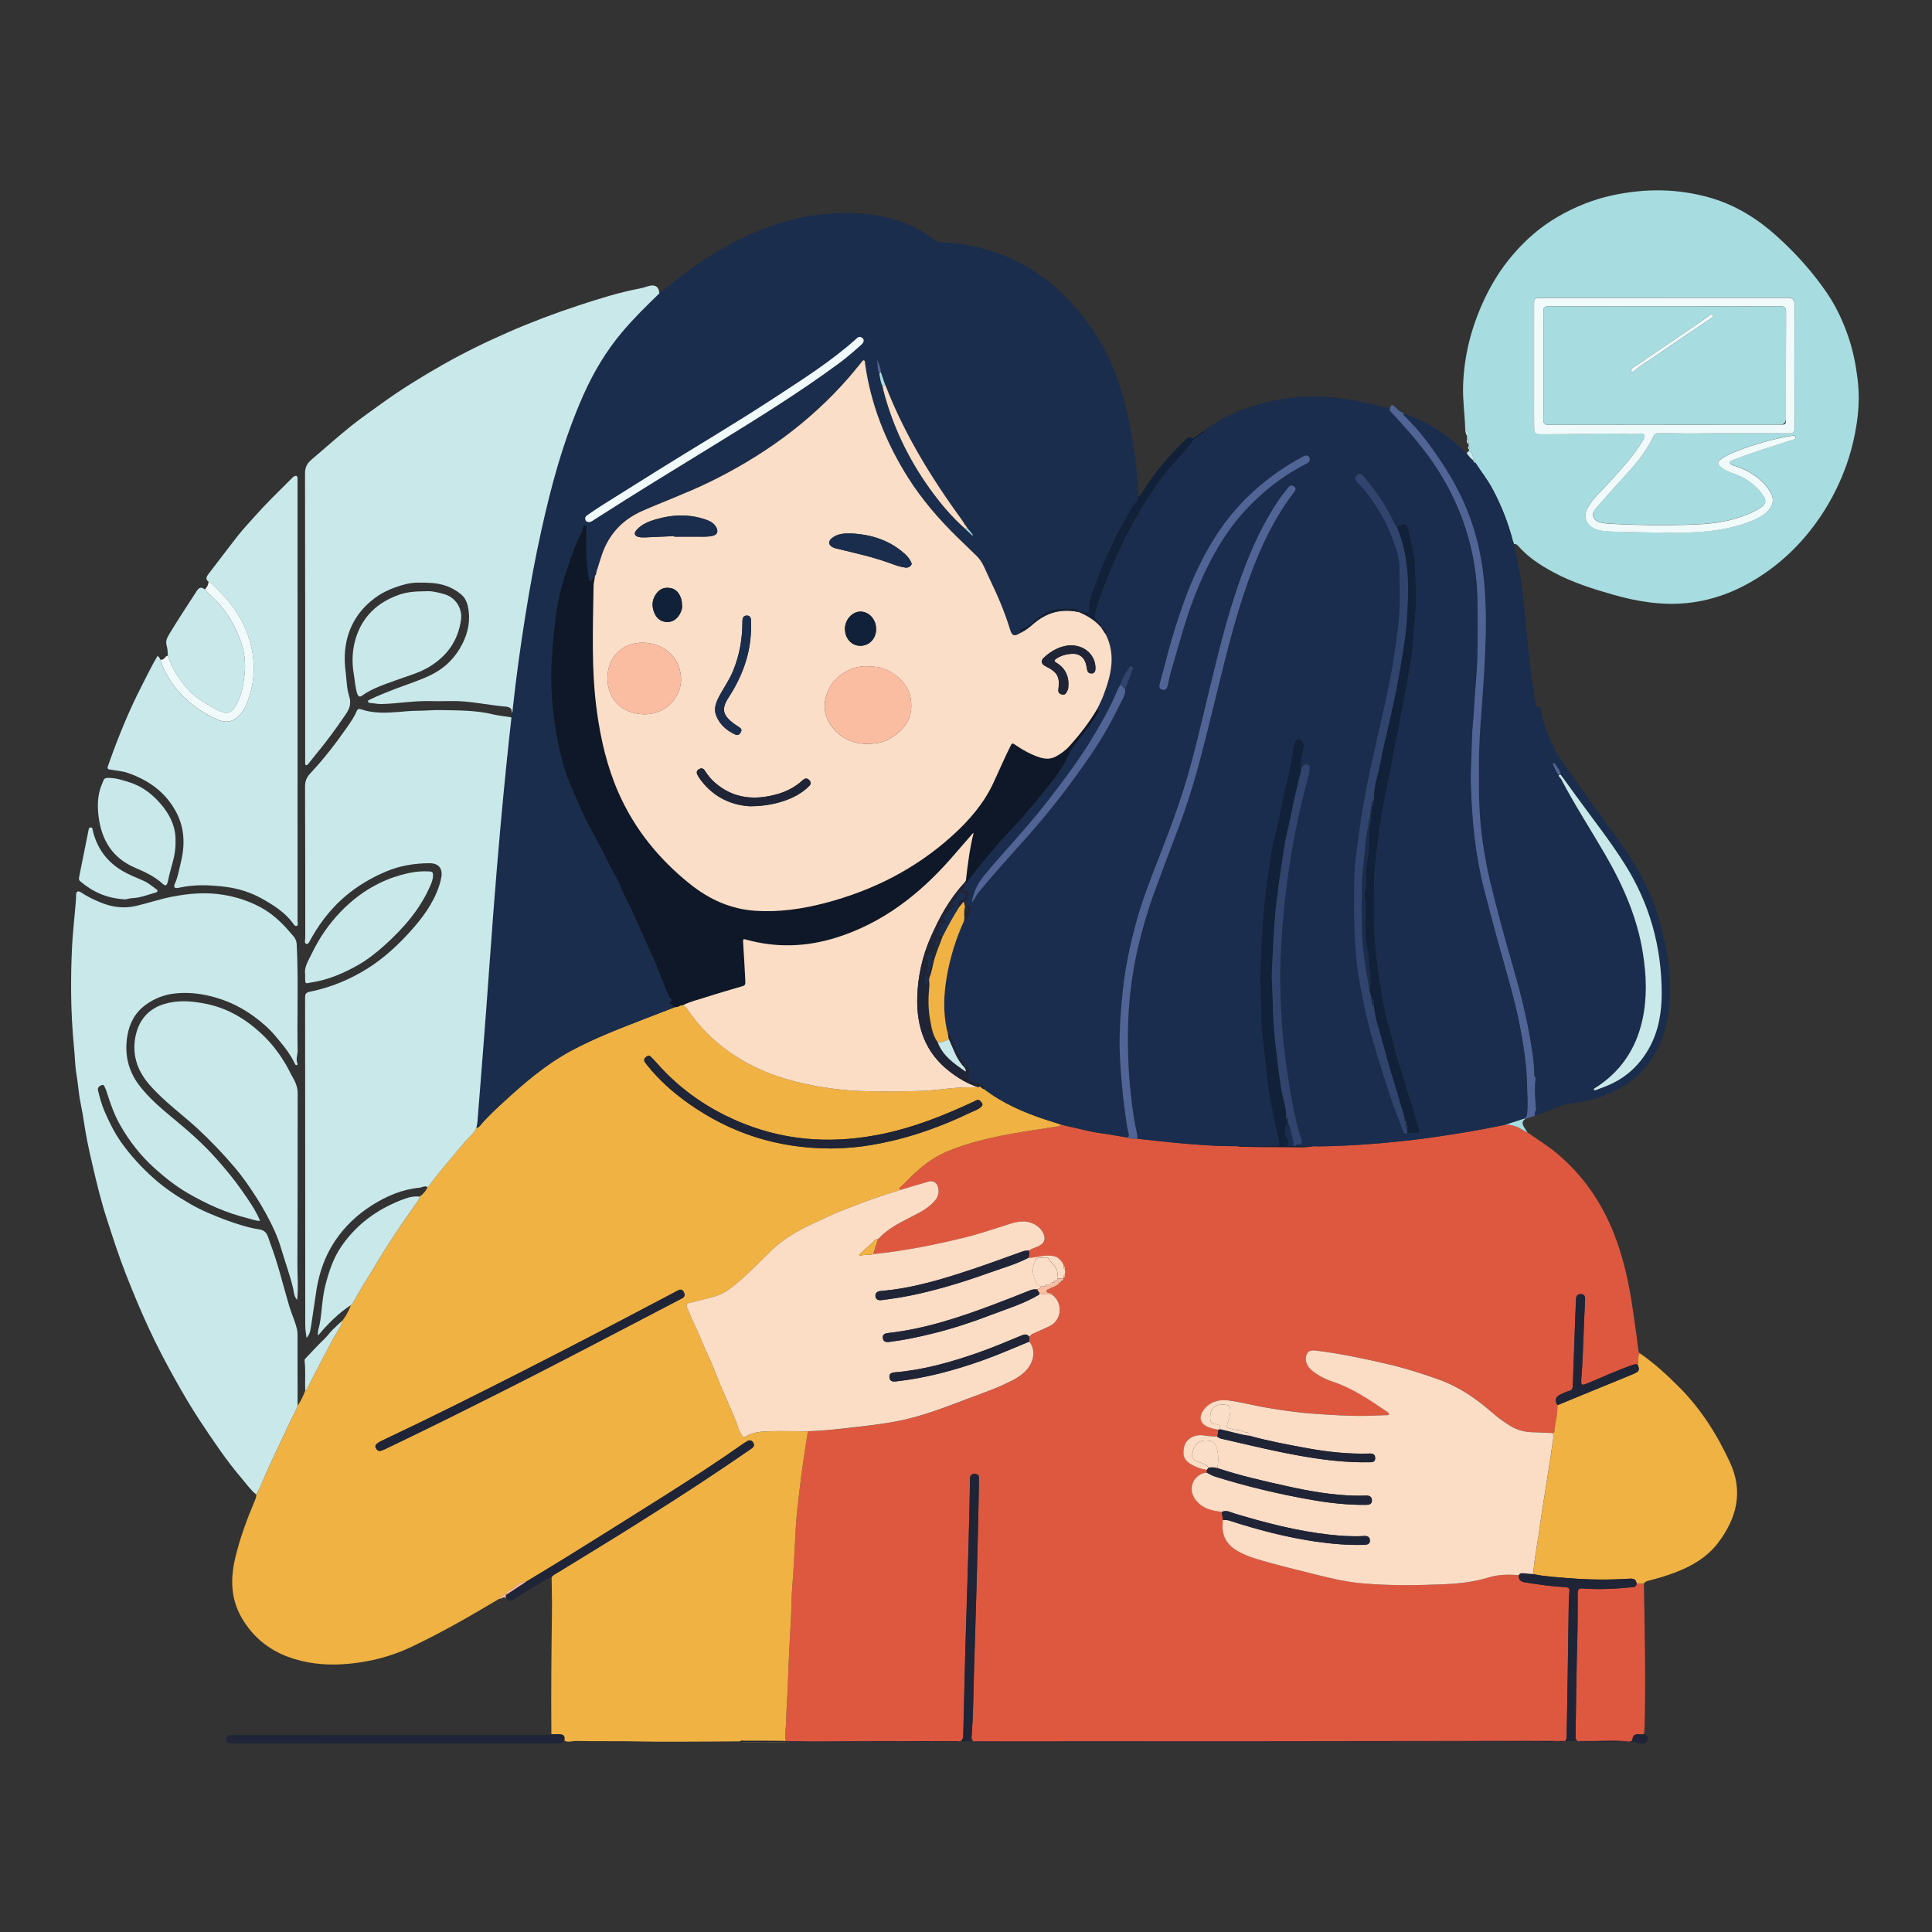 <?xml version="1.0" encoding="UTF-8"?>
<svg id="Layer_1" data-name="Layer 1" xmlns="http://www.w3.org/2000/svg" baseProfile="tiny" version="1.2" viewBox="0 0 555.59 555.59">
  <rect x="0" y="0" width="555.59" height="555.59" fill="#333333" stroke="none"/>
  <path d="M439.28,325.66c2.87,2.05,5.89,3.86,8.61,6.16,7.25,6.13,12.49,13.67,16.03,22.42,2.9,7.17,4.52,14.67,5.62,22.31.57,3.94,1.17,7.87,1.62,11.83.03.28.12.53.33.72-.52,1.1-.26,2.3-.45,3.44-.68-.44-1.32-.1-1.95.12-4.06,1.42-7.96,3.23-11.93,4.88-2.55,1.05-2.56,1.07-2.36-1.66.56-7.32.6-14.66,1.04-21.99.05-.91-.07-1.71-1.17-1.76-1.14-.06-1.42.75-1.45,1.71-.07,1.86-.16,3.71-.23,5.57-.23,6.34-.47,12.68-.68,19.02-.03.83-.23,1.33-1.12,1.57-.87.23-1.69.64-2.5,1.04-1.42.7-1.63,1.58-.8,3.04.14,2.6-.67,5.1-.87,7.66-.01.13-.24.24-.37.36-2.04-.09-4.07-.2-6.11-.25-2.28-.06-4.37-.7-6.3-1.89-1.85-1.15-3.59-2.46-5.23-3.89-4.62-4.02-9.6-7.4-15.44-9.45-4.66-1.64-9.36-3.16-14.17-4.28-7.02-1.63-14.06-3.15-21.22-3.99-1.72-.2-2.6.7-2.59,2.43.01,1.51.79,2.54,1.89,3.43,1.72,1.39,3.67,2.4,5.73,3.07,5.82,1.91,10.77,5.34,15.76,8.71.25.17.59.36.46.74-.12.33-.46.2-.71.21-1.95.08-3.89.18-5.84.21-4.81.07-9.61-.23-14.4-.56-4.83-.34-9.64-1-14.41-1.82-3.66-.63-7.25-1.6-10.94-2.07-3.1-.4-5.87.85-7.33,3.34-.93,1.58-.53,3.15,1.06,4.03,1.08.6,2.29.82,3.48,1.08.02.67-.07,1.31-.29,1.94-1.36,0-2.71-.15-4.05-.34-2.45-.34-4.94,1.06-5.42,3.29-.56,2.65-.03,4.09,2.76,5.48,1.18.59,2.44.96,3.74,1.17,0,.26-.02.51-.03.77-3.54.35-5.46,4.19-3.55,7.28,1.81,2.91,4.79,3.71,7.97,4-.31.8.4,1.52.19,2.32,0,.32.02.64-.02.95-.36,3.68,1.23,6.28,4.37,8.07,1.55.88,3.18,1.55,4.87,2.07,5.98,1.84,12.06,3.27,18.13,4.79,4.26,1.07,8.56,2.01,12.94,2.4,7.74.68,15.49.57,23.24.25,4.39-.18,8.75-.67,12.99-1.97,2.79-.85,5.71-.89,8.62-.64-.17,1.32.54,1.87,1.74,2.06,3.85.61,7.7,1.17,11.59,1.39.94.05,1.29.31,1.2,1.27-.12,1.22-.17,2.44-.19,3.67-.13,8.25-.24,16.51-.37,24.76-.07,4.35-.17,8.71-.22,13.06-.02,1.2-.35,1.89-1.76,1.7-.89-.12-1.81.02-2.71.02-9.21-.01-18.42-.04-27.63-.04-21.28,0-42.56.02-63.84.02-22.46,0-44.92-.02-67.38-.02-2.13,0-4.26-.02-6.39.02-1.09.02-1.51-.36-1.43-1.52.21-2.85.38-5.7.44-8.55.14-6.48.32-12.96.54-19.45.34-10.15.58-20.31.84-30.47.13-5.17.22-10.34.32-15.51.01-.6.04-1.25-.69-1.46-.56-.16-1.18-.23-1.62.34-.36.47-.27,1.04-.28,1.58-.23,12.56-.59,25.11-1.01,37.67-.37,11.24-.62,22.49-.89,33.74-.08,3.53.06,3.71-3.66,3.68-15.74-.1-31.49-.06-47.23-.08-.39-.46-.33-1.01-.36-1.55-.08-1.36.23-2.7.25-4.05.05-3.71.41-7.4.51-11.1.18-6.51.62-13,.92-19.5.12-2.53.08-5.07.29-7.59.48-5.94.73-11.89,1.07-17.84.19-3.28.59-6.56.96-9.83.35-3.04.75-6.08,1.18-9.11.41-2.89.89-5.78,1.34-8.67,4.62-.14,9.2-.67,13.79-1.21,4.76-.55,9.52-1.1,14.2-2.18,5.88-1.36,11.5-3.51,17.12-5.65,4.69-1.79,9.47-3.36,13.92-5.71,2.14-1.13,4.07-2.55,5.17-4.83,1.04-2.17.8-4.78-.57-6.2.07-.47.17-.95,0-1.43.32-.32.62-.64,1.05-.83,1.57-.69,3.14-1.39,4.69-2.12,3.5-1.64,3.75-5.76,1.98-8.02-.08-.1-.17-.19-.25-.29h0c-.04-.2-.09-.38-.35-.39l-.08-.08c-.27-.53-.76-.73-1.3-.86-.31-.07-.67-.11-.71-.5-.05-.48.38-.52.7-.68,1.06-.55,2.32-.78,3.08-1.82h0c.1-.09.19-.18.29-.27.05-.05.09-.11.11-.18.37-.07.65-.23.65-.66.05-.05.08-.12.09-.19.27-.25.52-.5.29-.91.19-.52.2-1.05.02-1.57.19-.4.13-.73-.28-.95-.04-.15-.08-.29-.12-.44-.07-.11-.13-.22-.2-.33-.1-.17-.19-.33-.29-.5-.02-.21-.09-.37-.32-.42-.05-.07-.11-.11-.19-.14-.05-.18-.11-.37-.36-.35-.72-.62-1.58-.72-2.5-.8-2.13-.17-4.15.61-6.25.64.35-.67.32-1.38.19-2.1.89-.65,1.99-.86,2.95-1.37,1.52-.8,1.94-1.97,1.22-3.51-.38-.83-.92-1.54-1.67-2.1-2.39-1.79-4.95-1.65-7.62-.81-4.49,1.4-8.94,2.96-13.5,4.07-8.61,2.1-17.3,3.84-26.14,4.72.46-1.43.92-2.87,1.38-4.3l.05-.04c.09-.03.14-.09.16-.18,2.62-2.81,5.99-4.48,9.34-6.19,2.54-1.29,5.1-2.56,6.95-4.85.91-1.12,1.07-2.37.74-3.7-.32-1.3-1.44-1.95-2.72-1.59-2.69.76-5.37,1.58-8.05,2.37-.81-.47.03-.8.18-.96,1.48-1.51,2.98-3.01,4.54-4.43,2.7-2.44,5.69-4.44,9.08-5.83,5.79-2.37,11.85-3.77,17.98-4.88,4.47-.81,8.98-1.46,13.47-2.16.37-.06.74-.05.81-.53.74.19,1.48.4,2.22.55,3,.6,5.94,1.5,8.99,1.9,2.68.36,5.34.88,8.01,1.32.88.4,1.81.28,2.73.28.58.08,1.16.18,1.74.24,3.14.31,6.27.7,9.42.99,5.9.53,11.79,1,17.72.95.31.06.61.17.92.17,4.48.04,8.96.11,13.44.09,2.52-.01,5.06.19,7.56-.25.5.02.99.05,1.49.05,8.38-.11,16.73-.73,25.05-1.63,5.98-.65,11.92-1.58,17.85-2.56,3.43-.56,6.83-1.28,10.24-1.93,1.18-.28,2.28,0,3.4.38,1.24.41,2.22,1.3,3.43,1.74h.02Z" fill="#de5840" stroke-width="0"/>
  <path d="M305.05,323.38c-.08.48-.44.47-.81.53-4.49.71-8.99,1.35-13.47,2.16-6.13,1.11-12.19,2.51-17.98,4.88-3.39,1.39-6.38,3.38-9.08,5.83-1.57,1.42-3.07,2.92-4.54,4.43-.16.16-.99.49-.18.96-2.76.9-5.55,1.75-8.29,2.72-2.74.97-5.43,2.05-8.15,3.08-2.57.98-5.03,2.2-7.53,3.34-4.71,2.16-9.28,4.54-13.04,8.18-3.87,3.74-7.54,7.69-11.83,10.97-1.76,1.34-3.72,2.18-5.83,2.72-2.04.53-4.07,1.05-6.12,1.53-.74.17-.89.64-.64,1.2.66,1.51,1.23,3.09,1.95,4.54,1.42,2.87,2.48,5.89,3.88,8.77,1.39,2.88,2.49,5.9,3.7,8.86,1.71,4.16,3.74,8.2,5.21,12.46.26.76.66,1.47,1.03,2.18.25.47.52.73,1.17.35,2-1.19,4.3-1.4,6.54-1.47,3.76-.12,7.53,0,11.29.03-.45,2.89-.93,5.77-1.34,8.67-.43,3.03-.83,6.07-1.18,9.11-.37,3.27-.78,6.54-.96,9.83-.34,5.95-.58,11.9-1.07,17.84-.21,2.52-.17,5.06-.29,7.59-.31,6.5-.74,12.99-.92,19.5-.1,3.7-.46,7.39-.51,11.1-.02,1.35-.33,2.69-.25,4.05.03.54-.03,1.1.35,1.55-.18.05-.35.16-.52.16-4.19.02-8.39.14-12.58-.1-.07,0-.32.09-.21-.17-2.86.02-5.71.07-8.57.07-6.9,0-13.79.12-20.69-.04-5.99-.14-11.97,0-17.95-.13-1.12-.02-2.25.5-3.35-.09.17-1.43-.15-1.8-1.56-1.83-.72-.01-1.44-.01-2.17-.02-.1-11.58,0-23.16.16-34.74.05-3.48-.05-6.95-.09-10.43.46-.65,1.19-.96,1.83-1.36,6.33-3.9,12.69-7.73,18.99-11.67,9.83-6.16,19.62-12.37,29.23-18.87,2.48-1.68,4.94-3.37,7.41-5.06.62-.43.98-.96.5-1.72-.5-.79-1.14-.78-1.86-.32-.3.2-.63.37-.92.57-7.27,5.11-14.71,9.95-22.22,14.71-9.38,5.94-18.8,11.81-28.22,17.68-4,2.49-8.04,4.9-12.07,7.35-1.69-.1-2.7,1.17-3.9,2-.71.49-1.85.64-1.93,1.83h.01c-.89-.1-1.42.44-1.9,1.08-8.31,4.95-16.69,9.78-25.44,13.91-5.61,2.65-11.5,4.16-17.72,4.77-5.38.52-10.62.19-15.71-1.35-6.6-1.99-11.83-5.92-15.3-12.03-3.08-5.43-3.15-11.13-1.77-17,1.37-5.84,3.47-11.43,5.81-16.93.18-.43.26-.86.26-1.32.51-1.05,1.07-2.08,1.52-3.16,2.49-5.98,5.44-11.75,8.11-17.64.72-1.59,1.68-3.08,2.25-4.75.89-1.37,1.64-2.82,2.18-4.36.51-.09.54-.56.72-.91,2.35-4.64,4.76-9.25,7.22-13.85.97-1.81,2.32-3.43,2.83-5.48l.06-.06c.26-.03.29-.22.29-.43.74-.91,1.16-2,1.69-3.03.03-.07.07-.14.1-.21.06-.2.11-.4.17-.59.49-.23.67-.7.91-1.13.71-1.24,1.41-2.49,2.13-3.72,1.17-2.01,2.48-3.93,3.65-5.94,1.75-3.02,3.64-5.96,5.54-8.89,1.89-2.9,3.89-5.73,5.87-8.57.67-.96,1.46-1.84,1.84-2.97,0,0-.01-.01-.01-.02.21-.03.36-.14.4-.36.74-.68,1.4-1.41,1.78-2.36.16-.16.35-.3.48-.48,3.17-4.4,6.8-8.42,10.27-12.58,1.08-1.3,2.51-2.3,3.26-3.87.35-.2.73-.32,1.01-.66,1.91-2.31,4.1-4.35,6.29-6.38,6.19-5.74,12.57-11.26,20.05-15.28,6.72-3.61,13.83-6.34,20.93-9.09,2.99-1.16,5.99-2.31,8.99-3.47.81.21,1.36-.72,2.17-.49.5.22.89.55,1.21,1.02,3.46,5.13,7.75,9.44,12.88,12.91,6.43,4.35,13.51,7.06,21.06,8.68,3.94.85,7.9,1.45,11.91,1.8,4.74.41,9.51.38,14.26.35,2.54-.02,5.08-.03,7.62-.14,4.6-.2,9.14-1.09,13.76-1.02.72.01,1.45-.04,2.17-.07.82-.57,1.09.53,1.71.57,5.32,4.08,11.37,6.7,17.68,8.79,1.46.48,2.92.94,4.39,1.4h-.01ZM238.81,330.27c2.73-.07,5.91-.19,9.06-.61,10.98-1.48,21.33-4.98,31.28-9.76.94-.45,1.96-.73,2.77-1.42.42-.35.89-.72.42-1.36-.42-.57-.85-1.12-1.67-.66-.2.11-.4.22-.6.31-8.32,3.87-16.8,7.29-25.81,9.21-13.68,2.91-27.13,2.39-40.24-2.81-9.77-3.87-18.25-9.62-25.2-17.55-.54-.61-1.1-1.2-1.69-1.76-.52-.49-1.04-.18-1.45.18-.4.35-.57.83-.25,1.34.22.34.47.66.73.98,3.37,4.21,7.37,7.77,11.74,10.87,12.11,8.59,25.6,13.01,40.93,13.02l-.02.02ZM109.41,417.23c.25-.09.74-.22,1.18-.43,6.04-2.93,12.09-5.82,18.09-8.81,9.58-4.77,19.15-9.54,28.66-14.44,12.94-6.66,25.82-13.43,38.73-20.15.75-.39.97-.95.65-1.67-.34-.75-.86-1.13-1.73-.65-1.71.93-3.45,1.81-5.17,2.72-13.1,6.93-26.25,13.78-39.47,20.49-13.17,6.69-26.38,13.33-39.74,19.63-.78.37-1.58.7-2.24,1.27-.38.33-.56.72-.28,1.2.25.42.44.93,1.32.83h0Z" fill="#f0b242" stroke-width="0"/>
  <path d="M194.22,289.58c-3,1.16-5.99,2.31-8.99,3.47-7.1,2.76-14.21,5.48-20.93,9.09-7.48,4.02-13.86,9.55-20.05,15.28-2.19,2.03-4.38,4.07-6.29,6.38-.28.34-.66.46-1.01.66.11-.67.28-1.33.34-2.01.85-10.71,1.7-21.41,2.51-32.12.71-9.4,1.35-18.8,2.07-28.2.62-8,1.29-15.99,1.99-23.98.58-6.5,1.22-12.99,1.87-19.48.41-4.06.87-8.11,1.31-12.16.06-.19-.06-.25-.2-.31h.02c-.14-.45.39-.72.32-1.15.27-.35.21-.78.25-1.18.95-8.97,2.21-17.9,3.62-26.8,1.32-8.32,2.83-16.61,4.67-24.83,1.37-6.14,2.85-12.26,4.63-18.29,2.06-6.98,4.48-13.84,7.45-20.49,2.91-6.52,6.54-12.58,11.15-18.05,3.31-3.92,6.95-7.51,10.64-11.05,5.75-4.61,11.55-9.15,17.98-12.81,8.09-4.61,16.61-8.1,25.85-9.53,7.26-1.12,14.56-1.15,21.75.57,5.02,1.2,9.7,3.27,13.75,6.54,1.02.82,2.18.52,3.26.6,18.61,1.42,32.45,10.71,42.59,25.94,4.71,7.08,7.5,15,9.41,23.26,1.81,7.84,2.84,15.77,3.18,23.8.03.91-.6,1.47-1.1,2.09-.23.28-.55.5-.71.82-1.5,3.09-3.41,5.94-4.9,9.05-1.92,4.01-3.78,8.03-5.28,12.21-1.01,2.82-2.4,5.57-2.2,8.7.04.61-.4.36-.71.45-.69.2-1.37-.69-2.02.02-.09-.03-.17-.07-.26-.1-.01-.31.02-.65-.41-.75-1.94-.44-3.94-.18-5.86-.12-1.6.05-3.23,1.03-4.71,2-1.71,1.11-3,2.81-4.99,3.55-.18.07-1.36.36-.62,1.22-1.84,1.18-2.56,1.03-3.12-.85-1.59-5.3-3.84-10.34-6.22-15.32-.95-1.98-1.67-4.14-3.27-5.75-1.89-1.89-3.85-3.72-5.76-5.59-5.32-5.22-10.18-10.85-14.16-17.17-6.34-10.08-10.67-20.93-12.31-32.78-.04-.29.08-.7-.31-.82-.39-.12-.5.29-.69.52-1.24,1.5-2.45,3.02-3.73,4.49-11.29,12.93-24.95,22.69-40.34,30.15-6.23,3.02-12.74,5.38-19.06,8.17-5.52,2.44-9.4,6.52-11.43,12.26-.63,1.79-1.15,3.61-1.72,5.42-.2.03-.31.1-.08.27.08.26-.02.44-.25.57-.09-.08-.18-.15-.27-.23-.03.04-.05.08-.08.13.11.04.23.07.34.11-.04.23-.07.47-.11.7-.56.18-.76.9-1.48,1.01-.13-.58-.27-1.14-.37-1.71-.79-4.24-.58-8.52-.57-12.79,0-.54.34-1.43-.33-1.55-.72-.12-.69.75-.76,1.32-.02.17-.11.34-.19.5-1.68,2.88-2.64,6.08-3.76,9.18-1.77,4.91-3.09,9.94-3.75,15.18-.67,5.38-1.23,10.74-1.31,16.17-.09,6.26.54,12.43,1.66,18.57.33,1.8.71,3.6,1.17,5.38.52,2.01,1.03,4.03,1.77,5.97,1.09,2.85,2.34,5.64,3.58,8.43.87,1.94,1.73,3.9,2.78,5.74,1.15,2.03,2.17,4.14,3.32,6.17.78,1.37,1.43,2.89,2.13,4.34,1.05,2.17,2.43,4.19,3.31,6.41,1.07,2.71,2.55,5.21,3.73,7.86,1.55,3.48,3.09,6.98,4.68,10.45,1.66,3.63,3.17,7.33,4.56,11.07.34.92.8,1.8,1.2,2.7.26.58,1.43,1.09.12,1.78-.11.06-.09.32.05.31.77-.07.82,1.12,1.64.92l.02.02ZM253.28,106.91c.04-1.28-.65-2.34-1.01-3.51.08,1.38,0,2.79.61,4.09.25,1.19.33,2.42.91,3.53.09.44.16.89.27,1.33,2.66,10.18,7.12,19.5,13.23,28.05,3.03,4.24,6.36,8.24,10.3,11.69.68.64,1.36,1.29,2.04,1.93l.18-.18c-.55-.68-1.11-1.36-1.66-2.04-.12-.17-.23-.34-.35-.51-.08-.09-.16-.19-.24-.28l-.26-.36.04-.03h-.06c-.17-.27-.31-.55-.5-.81-8.88-12.2-16.76-24.96-22.21-39.11l-1.29-3.78h0ZM169.49,150.15c.58-.07,1.04-.47,1.53-.78,11.36-7.3,22.88-14.33,34.38-21.39,12.2-7.5,24.38-15.03,35.92-23.53,2.23-1.64,4.3-3.48,6.37-5.31.98-.87.89-1.74-.09-2.16-.72-.31-1.12.25-1.53.61-7.24,6.46-15.42,11.6-23.49,16.89-11.3,7.41-22.96,14.24-34.41,21.41-5.07,3.17-10.14,6.34-15.2,9.53-1.42.89-2.79,1.85-4.17,2.8-.46.31-.63.77-.45,1.31.18.52.64.58,1.14.63h0Z" fill="#1a2d4d" stroke-width="0"/>
  <path d="M421.35,123.2c-.13-4.07-.73-8.11-.61-12.2.25-8.34,2.21-16.25,5.62-23.85,2.26-5.04,5.11-9.71,8.68-13.88,3.66-4.28,7.87-7.98,12.79-10.85,4.97-2.9,10.23-5.04,15.84-6.25,9.49-2.05,18.97-1.98,28.31.75,7.2,2.1,13.43,5.99,18.99,11,5.43,4.9,10.3,10.31,14.42,16.35,2.66,3.9,4.63,8.17,6.16,12.64,1.35,3.96,2.15,8.03,2.65,12.15.49,4.09.4,8.21-.2,12.3-.68,4.67-1.81,9.2-3.48,13.62-2.06,5.46-4.79,10.54-8.19,15.26-4.63,6.42-10.25,11.82-16.98,16.02-6.06,3.78-12.57,6.31-19.74,7.11-7.52.84-14.78-.36-21.96-2.42-5.83-1.67-11.61-3.51-16.96-6.4-3.74-2.02-7.32-4.33-10.14-7.6-.35-.41-.68-.54-1.16-.51-.11-.29-.25-.57-.33-.86-1.35-5.27-3.34-10.29-5.92-15.09-1.39-2.59-3.23-4.9-4.82-7.36-.09-.4.07-1.02-.71-.81h0c-.02-1.03,0-2.07-1.16-2.58-.01-.18-.02-.36-.04-.54.31-.3.3-.57-.07-.81,0-.25-.01-.51-.02-.76-.02-.51.35-1.15-.43-1.44-.01-.26-.02-.53-.04-.79.39-.86.18-1.59-.51-2.2h.01ZM478.44,85.66h-35.25c-1.88,0-2.01.13-2.01,2.02v25.59c0,3.18-.02,6.35.01,9.53.02,1.82.28,2.04,2.04,2.04,6.55.03,13.11-.09,19.66-.21,2.88-.05,5.76.42,8.66,0,1.34-.19,1.7.5,1.1,1.7-.16.32-.38.62-.57.92-2.58,4.12-5.87,7.66-9.11,11.25-2.29,2.54-4.95,4.77-6.56,7.89-1,1.94-.34,4.12,1.56,5.25,1.76,1.05,3.74,1.11,5.65,1.19,5.16.21,10.32.2,15.49.33,3.85.1,7.71,0,11.53-.37,4.86-.45,9.64-1.45,14.13-3.48,1.7-.77,3.29-1.73,4.36-3.34,1.4-2.11.55-4.08-1.25-6.26-2.24-2.72-5.19-4.44-8.49-5.6-.72-.25-1.87-.46-1.89-1.06-.03-.7,1.11-.85,1.8-1.13,5.08-2.04,10.35-3.51,15.52-5.28.6-.21,1.74-.26,1.55-.96-.18-.68-1.28-.34-1.94-.23-4.99.89-9.84,2.28-14.57,4.1-1.73.67-3.46,1.39-4.96,2.49-1.05.77-1.02,1.32-.06,2.16,1.29,1.14,2.92,1.59,4.46,2.21,3.29,1.32,5.99,3.32,7.96,6.29.71,1.07.52,2.26-.51,2.96-2.29,1.59-4.86,2.57-7.51,3.39-5.03,1.55-10.23,1.75-15.41,1.87-6.25.15-12.51.06-18.76-.24-1.35-.06-2.72-.1-4.05-.31-1.1-.18-2.24-.45-2.75-1.69-.51-1.25.28-2.07,1-2.88,3.13-3.51,6.27-7.01,9.41-10.51,2.76-3.07,5.2-6.37,6.97-10.11.33-.69.78-.61,1.31-.63,3.29-.13,6.58.11,9.88.06,9.21-.16,18.42-.08,27.63-.05,1.13,0,1.61-.26,1.61-1.52-.04-11.84-.05-23.68,0-35.52,0-1.44-.64-1.83-1.83-1.89-.41-.02-.82-.01-1.22-.01h-34.57l-.02.04Z" fill="#a7dce0" stroke-width="0"/>
  <path d="M147.06,206.52c-.44,4.05-.91,8.1-1.31,12.16-.65,6.49-1.3,12.98-1.87,19.48-.71,7.99-1.37,15.98-1.99,23.98-.73,9.4-1.36,18.8-2.07,28.2-.81,10.71-1.66,21.41-2.51,32.12-.05.67-.22,1.34-.34,2.01-.75,1.57-2.18,2.57-3.26,3.87-3.47,4.16-7.1,8.18-10.27,12.58-.13.18-.32.32-.48.48-.81-.56-1.59.09-2.36.16-4.96.45-9.44,2.4-13.6,5.02-4.24,2.68-7.87,6.09-10.66,10.27-2.8,4.21-4.49,8.9-5.3,13.88-.61,3.78-1.09,7.58-1.71,11.36-.14.83-.34,1.74-1.18,2.64-.15-1.31-.37-2.36-.37-3.41-.02-31.49,0-62.98-.04-94.47,0-1.13.32-1.45,1.48-1.68,5.92-1.21,11.42-3.48,16.56-6.72,4.6-2.9,8.54-6.55,12.14-10.52,3.51-3.88,6.67-8.09,8.36-13.17.28-.85.52-1.74.66-2.62.38-2.43-.87-3.91-3.42-3.9-4.32.01-8.53.7-12.54,2.4-3.28,1.39-6.35,3.08-9.26,5.19-5.23,3.8-9.21,8.6-12.32,14.19-.33.59-.66,1.56-1.27,1.42-.73-.17-.34-1.16-.34-1.77-.02-14.52,0-29.04-.06-43.56,0-1.56.51-2.66,1.51-3.72,3.91-4.15,7.37-8.67,10.63-13.34,1-1.44,2.02-2.89,2.69-4.53.26-.64.66-.74,1.3-.53,3.55,1.2,7.18,1.04,10.86.74,1.75-.14,3.51-.33,5.27-.33,2.31,0,4.63-.25,6.91-.2,4.95.11,9.94.03,14.82,1.22,1.69.41,3.45.57,5.17.84h-.02c.07.1.14.2.2.31v-.05Z" fill="#c9e8ea" stroke-width="0"/>
  <path d="M85.59,404.25c-.57,1.67-1.53,3.16-2.25,4.75-2.68,5.89-5.62,11.66-8.11,17.64-.45,1.08-1.01,2.11-1.52,3.16-1.64-1.29-2.81-3.02-4.15-4.59-4.48-5.22-8.28-10.95-12.08-16.67-2.57-3.87-4.91-7.91-7.19-11.98-2.63-4.71-5.13-9.48-7.4-14.37-2.43-5.23-4.65-10.56-6.75-15.94-2.06-5.27-3.78-10.64-5.51-16.01-1.57-4.85-2.77-9.8-3.93-14.77-.57-2.46-1.14-4.92-1.63-7.39-.71-3.57-1.13-7.21-1.88-10.77-.58-2.75-.71-5.54-1.19-8.29-.42-2.44-.43-4.94-.68-7.41-.55-5.54-.84-11.08-.87-16.65-.02-4.24.06-8.47.27-12.71.17-3.56.58-7.1.88-10.65.12-1.44.29-2.87.29-4.32,0-.99.67-1.16,1.39-.67,1.77,1.2,3.68,2.11,5.65,2.92,3.29,1.35,6.69,1.8,10.16,1,3.51-.81,6.93-2,10.46-2.68,4.84-.93,9.72-1.34,14.67-.53,3.61.59,7.02,1.69,10.22,3.33,3.36,1.72,6.18,4.21,8.65,7.09.41.48.83.95,1.25,1.43.61.7.94,1.45.99,2.43.51,10.15.07,20.31.26,30.46.02,1.25-.59,2.49-.06,3.75.08.19.03.5-.27.51-.13,0-.34-.15-.4-.29-1.34-2.96-3.41-5.41-5.46-7.87-1.86-2.23-4.01-4.14-6.34-5.84-3.23-2.35-6.75-4.16-10.58-5.32-3.87-1.17-7.77-1.73-11.86-1.34-3.27.31-6.08,1.39-8.71,3.29-3.07,2.21-4.66,5.28-5.27,8.84-.91,5.22.19,10.13,3.4,14.33,2.72,3.55,6.1,6.48,9.57,9.34,4.42,3.64,8.74,7.4,12.57,11.71,2.64,2.98,5.18,6.03,7.44,9.28,1.89,2.71,3.83,5.44,5.18,8.62-1.28.06-2.37-.45-3.48-.72-6.19-1.51-11.96-4.11-17.42-7.3-3.42-2-6.56-4.49-9.52-7.16-3.95-3.57-7.2-7.73-9.82-12.34-1.61-2.82-2.72-5.89-3.7-8.99-.18-.56-.34-1.14-.61-1.65-.22-.42-.3-1.18-1.11-.83-.68.29-1.16.72-.94,1.57.5,1.97,1.01,3.94,1.81,5.81,1.34,3.11,2.82,6.16,4.77,8.93,2.77,3.93,6,7.43,9.61,10.63,3.17,2.81,6.67,5.09,10.31,7.19,3.25,1.87,6.71,3.31,10.23,4.62,3.18,1.18,6.4,2.2,9.74,2.74,2.26.37,2.39,2.24,2.96,3.73,2.29,5.95,3.73,12.15,5.53,18.25.68,2.29,1.74,4.45,2.26,6.8.12.54.13,1.08.14,1.62,0,6.76.02,13.52.02,20.28h0Z" fill="#c9e8ea" stroke-width="0"/>
  <path d="M189.61,84.37c-3.69,3.55-7.33,7.14-10.64,11.05-4.62,5.47-8.24,11.53-11.15,18.05-2.97,6.65-5.38,13.51-7.45,20.49-1.78,6.03-3.26,12.14-4.63,18.29-1.84,8.23-3.35,16.52-4.67,24.83-1.41,8.9-2.67,17.83-3.62,26.8-.04.4.02.82-.25,1.18.04-1.32-.47-1.75-1.9-1.87-3.99-.35-7.94-1.14-11.93-1.47-3.11-.25-6.26,0-9.39-.1-4.76-.16-9.46.71-14.2.84-1.1.03-2.15-.22-3.23-.29-.29-.02-.59-.08-.68-.36-.14-.43.28-.52.54-.65,2.36-1.14,4.79-2.1,7.23-3.04,3.45-1.33,7-2.4,10.33-4.04,4-1.97,6.95-4.92,8.96-8.85,1.75-3.43,2.44-7.05,1.62-10.85-.28-1.31-.86-2.55-1.97-3.47-2.6-2.17-5.64-3.15-8.97-3.29-2.31-.1-4.67-.22-6.89.36-3.13.82-6.2,1.97-8.84,3.93-3.89,2.88-6.63,6.61-7.94,11.32-.91,3.28-.98,6.59-.54,9.94.3,2.32.28,4.75.99,6.94.67,2.06.22,3.53-.87,5.16-2.73,4.05-5.61,7.98-8.73,11.73-.72.87-1.41,1.77-2.12,2.64-.16.2-.36.47-.66.38-.34-.1-.23-.44-.25-.7,0-.18,0-.36,0-.54,0-27.59.02-55.17-.04-82.76,0-1.72.67-2.82,1.85-3.83,3.75-3.19,7.42-6.48,11.25-9.57,2.88-2.32,5.94-4.41,8.93-6.59,5.56-4.04,11.42-7.63,17.38-11.03,6.16-3.51,12.52-6.62,19.02-9.46,6.58-2.88,13.28-5.41,20.1-7.66,5.91-1.94,11.85-3.83,17.99-4.97.88-.16,1.73-.53,2.61-.73,1.71-.37,2.67.42,2.76,2.2h0Z" fill="#c9e8ea" stroke-width="0"/>
  <path d="M424.32,133.14c1.59,2.46,3.43,4.77,4.82,7.36,2.58,4.79,4.57,9.81,5.92,15.09.08.3.22.58.33.86,2.03,8.43,2.93,17.02,3.67,25.64.57,6.72,1.51,13.4,2.45,20.08.08.57.08,1.21.97,1.15.59-.04.77.45.8.91.19,3.14,1.52,5.93,2.6,8.8-.68,1.1.28,2.52,1.53,3.03.04.06.06.14.04.21-.04.56-.46.77-.9.85-1.16.21-.42,1.18-.69,1.75-.24.5.1.94.72,1.01.56.99.85,2.14,1.65,2.99-.02.52.48.73.68,1.12,3.88,7.42,8.46,14.45,12.66,21.69,5.16,8.9,9.28,18.18,10.88,28.44,1,6.4,1.26,12.77-.15,19.17-1.9,8.57-6.47,15.19-13.94,19.8-.9-.15-1.71-.08-2.24.81-.27.45-.42,1.02-.94,1.24-1.19.51-2.46.92-3.65,1.27-2.81.84-5.47,2.02-8.2,3.02-.78.29-1.1-.07-1.62-.17v-.54c.09-.09.18-.21.29-.27.99-.49,1.51-.99.25-1.82-.41-.27-.32-.83-.25-1.27.26-1.59.17-3.19.23-4.78.01-.41-.23-.55-.59-.57-.38-.32-.47-.73-.46-1.22.02-2.95-.47-5.87-.94-8.75-1.2-7.36-3-14.6-5.08-21.76-2.3-7.94-4.49-15.91-6.44-23.94-1.84-7.57-3-15.25-3.32-23.04-.14-3.38-.08-6.78-.11-10.17-.04-5.45.3-10.87.71-16.28.55-7.13,1.03-14.26,1.23-21.4.17-6.25.02-12.49-.73-18.71-.68-5.59-1.95-11.03-3.92-16.3-1.99-5.31-4.6-10.3-7.73-15.06-3.24-4.92-6.71-9.62-10.95-13.74-.23-.22-.54-.39-.16-.73,2.15.77,4.26,1.64,6.29,2.71,4.39,2.32,8.25,5.32,11.78,8.78.55.69,1.06,1.42,1.8,1.94h0c.12.37.35.65.71.81h0Z" fill="#1a2d4e" stroke-width="0"/>
  <path d="M59.99,167.33c-1.02-.81-.61-1.53.04-2.37,2.83-3.63,5.56-7.34,8.42-10.95,1.54-1.95,3.25-3.76,4.9-5.62,3.32-3.72,6.9-7.2,10.43-10.71.22-.22.43-.49.7-.64.59-.34,1.06-.31,1.09.54,0,.27,0,.54,0,.82v126.58c0,.43.24,1.06-.2,1.26-.55.25-.87-.41-1.13-.76-2.3-3.09-5.47-5.11-8.72-6.95-3.35-1.9-7-3.05-10.85-3.52-4.45-.54-8.89-.71-13.3.3-1.12.26-1.56-.15-1.07-1.21.88-1.92,1.18-3.97,1.68-5.98,1.28-5.15,1.16-10.13-1.5-14.93-3.06-5.52-7.77-8.82-13.58-10.87-1.73-.61-3.52-.71-5.29-1.02-.68-.12-.8-.34-.57-1,2.79-7.92,5.92-15.7,9.77-23.18,1.46-2.84,2.85-5.72,4.46-8.46.58.21.6.68.83,1.01.42,1.1.73,2.24,1.26,3.28,3.26,6.41,8.38,10.88,14.84,13.85,1.6.74,3.45,1.1,5.08.15,2.08-1.21,3.23-3.29,4.02-5.45,2.22-6.1,2.19-12.27.14-18.42-1.63-4.88-4.45-9.04-8.02-12.69-1.07-1.09-1.99-2.37-3.43-3.05h0Z" fill="#c9e8ea" stroke-width="0"/>
  <path d="M471.03,392.54c.19-1.14-.07-2.34.45-3.44,4.18,2.86,7.89,6.28,11.45,9.85,6.24,6.27,10.86,13.61,14.56,21.59,3.91,8.45,1.93,16.06-3.39,23.1-3.17,4.18-7.56,6.73-12.42,8.58-2.58.98-5.21,1.74-7.87,2.42-.45.12-.84.34-1.09.75-.7.01-1.39.02-2.09.04-.12-1.22-.84-1.51-1.98-1.44-5.84.37-11.69.33-17.52-.15-3.42-.28-6.86-.44-10.24-1.17.23-1.92.38-3.86.72-5.77.51-2.88.93-5.78,1.32-8.67.4-2.97.91-5.93,1.36-8.89.64-4.28,1.4-8.54,1.98-12.83.2-1.45.64-2.9.35-4.39.13-.12.36-.23.37-.36.2-2.56,1.01-5.06.87-7.66,2.33-.96,4.67-1.92,7-2.88,4.85-1.99,9.7-3.97,14.55-5.97,1.96-.81,2.13-1.11,1.61-2.7h.01Z" fill="#f0b242" stroke-width="0"/>
  <path d="M85.46,373.84c-.96-1.09-.93-2.26-1.15-3.22-.89-3.91-2.31-7.65-3.43-11.49-.6-2.06-1.38-4.06-2.3-6.01-1.42-3-3.02-5.91-4.81-8.7-1.9-2.96-3.88-5.88-6.16-8.57-3.4-3.99-6.99-7.78-10.85-11.34-4.58-4.22-9.69-7.85-13.8-12.59-3.73-4.3-5.19-9.24-3.81-14.69,1.04-4.12,3.68-7.14,7.97-8.47,3.93-1.22,7.81-.92,11.76-.16,6.23,1.19,11.45,4.2,16.06,8.44,3.76,3.45,6.65,7.53,8.86,12.11.14.28.33.54.48.82.77,1.38,1.33,2.78,1.32,4.45-.05,16.28.02,32.57-.08,48.85-.02,3.42.32,6.84-.07,10.59v-.02Z" fill="#c9e8ea" stroke-width="0"/>
  <path d="M470.64,455.42c.7-.01,1.39-.02,2.09-.04.24,13.8.55,27.6.2,41.41-.02.63-.11,1.26-.16,1.89-.4.02-.81.1-1.2.07-1.11-.1-1.98.05-2.11,1.43-.06.67-.65.63-1.16.65-4.53.17-9.06.07-13.59.06-1.34,0-1.63-.47-1.61-1.74.14-9.24.24-18.48.5-27.71.12-4.44.11-8.87.12-13.31,0-1.1.31-1.42,1.52-1.33,4.8.37,9.59.09,14.38-.38.68-.07.96-.39,1.04-1h-.02Z" fill="#de5840" stroke-width="0"/>
  <path d="M122.32,170.03c1.65-.15,3.65.29,5.67.91,2.98.92,5.08,3.99,4.57,7.42-.89,6-4.01,10.23-8.93,13.29-2.99,1.86-6.45,2.75-9.74,3.96-3.39,1.24-6.84,2.33-9.82,4.47-.66.47-1.1.16-1.36-.66-.57-1.78-.63-3.63-.95-5.45-.61-3.49-.49-6.97.52-10.31,1.93-6.36,6.25-10.45,12.53-12.64,2.33-.81,4.66-.96,7.52-.99h-.01Z" fill="#c9e8ea" stroke-width="0"/>
  <path d="M87.76,280.18c-.35-2.07.94-3.94,1.86-5.87,2.11-4.43,4.85-8.46,8.25-12.01,3.27-3.42,6.98-6.25,11.27-8.34,2.66-1.3,5.42-2.24,8.29-2.87,2.02-.45,4.08-.62,6.16-.48.83.06.96.43.94,1.12-.02.88-.25,1.7-.58,2.49-2.94,7.04-7.81,12.64-13.4,17.66-2.38,2.14-4.93,4.15-7.7,5.71-4.09,2.29-8.41,4.17-13.12,4.9-.09.01-.18.02-.27.04-1.69.4-1.7.4-1.71-1.27v-1.09h0Z" fill="#c9e8ea" stroke-width="0"/>
  <path d="M48.28,188.57c-.1-.94-.05-1.92-.33-2.81-.45-1.4.13-2.42.8-3.53,2.49-4.13,5.15-8.15,7.77-12.2.75-1.15,1.37-1.33,2.38-.52.2.24.37.52.6.72,3.25,2.73,5.87,5.95,7.82,9.73,2.22,4.31,3.57,8.78,3.04,13.72-.34,3.2-.84,6.31-2.5,9.17-1.33,2.28-2.48,2.66-4.93,1.55-1.5-.68-2.81-1.61-4.22-2.41-1.66-.93-3.13-2.14-4.42-3.51-2.69-2.86-4.79-6.12-6.01-9.9h0Z" fill="#c9e8ea" stroke-width="0"/>
  <path d="M470.64,455.42c-.08.61-.36.94-1.04,1-4.78.46-9.58.74-14.38.38-1.21-.09-1.51.23-1.52,1.33-.01,4.44,0,8.88-.12,13.31-.26,9.24-.36,18.47-.5,27.71-.02,1.27.28,1.74,1.61,1.74,4.53,0,9.06.1,13.59-.06.5-.02,1.09.02,1.16-.65.13-1.38,1-1.53,2.11-1.43.39.04.8-.04,1.2-.07,1.11.28,1.32,1.09.9,1.97-.5,1.03-1.62.82-2.41.63-4.68-1.11-9.42-.58-14.14-.61-11.96-.07-23.91-.03-35.87-.02-21.27.02-42.55.07-63.82.08-24.77.01-49.54,0-74.3,0-11.14,0-22.28-.05-33.41-.05-7.48,0-14.97.18-22.45,0-4.39-.11-8.78-.07-13.17-.09-.41,0-.88-.2-1.25.16-.11.27.15.17.21.18,4.19.24,8.39.12,12.58.1.17,0,.34-.11.52-.16,15.75.02,31.49-.01,47.24.08,3.73.02,3.58-.15,3.66-3.68.27-11.25.51-22.49.89-33.74.42-12.55.78-25.11,1.01-37.67,0-.54-.09-1.11.28-1.58.44-.57,1.06-.5,1.62-.34.73.2.7.86.69,1.46-.1,5.17-.19,10.34-.32,15.51-.26,10.16-.5,20.31-.84,30.47-.22,6.48-.4,12.96-.54,19.45-.06,2.85-.23,5.71-.44,8.55-.09,1.15.33,1.54,1.43,1.52,2.13-.04,4.26-.02,6.39-.02,22.46,0,44.92.02,67.38.02,21.28,0,42.56-.02,63.84-.02,9.21,0,18.42.03,27.63.04.91,0,1.83-.14,2.71-.02,1.4.19,1.74-.49,1.76-1.7.06-4.35.16-8.71.22-13.06.13-8.25.24-16.51.37-24.76.02-1.22.07-2.45.19-3.67.1-.96-.25-1.21-1.2-1.27-3.89-.21-7.74-.77-11.59-1.39-1.2-.19-1.91-.74-1.74-2.07.26-.64.8-.61,1.35-.56.93.08,1.86.16,2.78.24,3.37.73,6.81.88,10.24,1.17,5.84.48,11.68.52,17.52.15,1.14-.07,1.86.22,1.98,1.44h0Z" fill="#1f2437" stroke-width="0"/>
  <path d="M403.74,118.91c-.37.34-.06.51.16.73,4.24,4.11,7.71,8.81,10.95,13.74,3.13,4.76,5.74,9.75,7.73,15.06,1.97,5.26,3.24,10.71,3.92,16.3.76,6.22.91,12.47.73,18.71-.2,7.14-.68,14.27-1.23,21.4-.41,5.41-.76,10.84-.71,16.28.03,3.39-.03,6.78.11,10.17.32,7.79,1.48,15.46,3.32,23.04,1.95,8.03,4.14,16,6.44,23.94,2.08,7.16,3.88,14.4,5.08,21.76.47,2.88.96,5.8.94,8.75,0,.48.08.9.46,1.22-.43,2.91-.13,5.81.06,8.72v.54c-.36.48-.29,1.03-.27,1.57-.91.31-1.81.61-2.72.92-.18-.01-.37-.02-.55-.04.52-.29.83-.6.91-1.32.33-2.85.06-5.68,0-8.53-.09-4.73-.74-9.38-1.53-14.01-1.3-7.57-3.4-14.97-5.51-22.35-1.87-6.56-3.63-13.15-5.32-19.76-2.53-9.87-3.51-19.92-3.79-30.07-.12-4.49.24-8.97.31-13.46.04-2.66.44-5.31.56-7.98.22-4.92.81-9.82.96-14.74.18-5.76.14-11.52.04-17.28-.08-4.66-.65-9.29-1.66-13.84-2.02-9.13-5.78-17.5-11.03-25.22-3.7-5.45-8.11-10.3-12.57-15.11l.22-.96c.53-1.02,1.1-.41,1.52.04.71.76,1.48,1.4,2.44,1.78h.03Z" fill="#506496" stroke-width="0"/>
  <path d="M50.47,242.09c.11,4.08-1.39,7.31-2.04,10.71-.05.27-.1.53-.18.79-.36,1.21-.68,1.28-1.61.44-2.25-2.02-4.96-3.28-7.69-4.44-6.42-2.72-9.62-7.69-10.55-14.42-.37-2.68-.39-5.31.3-7.92.27-1,.71-1.95,1.1-2.91.25-.61.82-.64,1.38-.64,2.2,0,4.26.69,6.31,1.36,3.03.98,5.58,2.82,7.74,5.05,3.34,3.44,5.46,7.52,5.24,11.98h0Z" fill="#c9e8ea" stroke-width="0"/>
  <path d="M120.78,344.13c-.38,1.13-1.17,2.01-1.84,2.97-1.98,2.84-3.98,5.67-5.87,8.57-1.9,2.93-3.78,5.86-5.54,8.89-1.16,2-2.47,3.93-3.65,5.94-.72,1.23-1.43,2.48-2.13,3.72-.24.43-.43.9-.91,1.13-3.52,2.32-6.49,5.25-9.38,8.73-.18-1.38.27-2.26.44-3.14.72-3.72.71-7.55,1.64-11.2,1.03-4.05,2.32-8.02,4.78-11.53,2.38-3.4,5.19-6.23,8.61-8.63,2.81-1.97,5.8-3.46,8.95-4.66,1.52-.58,3.18-1.03,4.89-.79h0Z" fill="#c9e8ea" stroke-width="0"/>
  <path d="M441.44,320.83c-.02-.54-.09-1.1.27-1.57.53.1.84.46,1.62.17,2.73-1,5.39-2.19,8.2-3.02,1.19-.36,2.46-.77,3.65-1.27.52-.22.67-.79.94-1.24.53-.89,1.34-.96,2.24-.81-.07.55.29.47.59.36.68-.24,1.35-.53,2.03-.78,5.89-2.11,10.32-5.96,13.32-11.4,2.71-4.92,3.57-10.33,3.55-15.87-.04-13.33-3.54-25.71-10.67-36.99-4.29-6.79-9.27-13.09-13.98-19.58-1.46-2.01-2.92-4.02-4.38-6.04-.14-1.28-1.02-2.18-1.7-3.17-.35-.51-.47-.08-.55.25-.63-.06-.97-.51-.72-1.01.28-.57-.47-1.53.69-1.75.44-.08.86-.29.9-.85,1.64,2.4,3.24,4.84,4.93,7.2,4.8,6.71,9.68,13.37,14.44,20.1,4.72,6.67,8.46,13.86,10.58,21.78,2.36,8.85,3.83,17.82,2.23,27.03-2.22,12.79-9.77,20.62-22.21,23.97-2.59.7-5.29.73-7.84,1.45-2.26.63-4.4,1.7-6.6,2.56-.5.19-1.03.31-1.55.46l.02.02Z" fill="#1a2d4d" stroke-width="0"/>
  <path d="M158.56,498.71c.72,0,1.44,0,2.17.02,1.41.02,1.72.39,1.56,1.83-.59.96-1.58.76-2.44.77-2.86.05-5.72.02-8.58.02-27.68,0-55.36,0-83.03.01-.68,0-1.37.02-2.04-.08-.65-.1-1.31-.42-1.22-1.19.07-.67.58-1.11,1.32-1.13h89.43c.95,0,1.91.09,2.83-.24h0Z" fill="#1f2437" stroke-width="0"/>
  <path d="M151.31,454.84c4.02-2.45,8.07-4.86,12.07-7.35,9.42-5.87,18.85-11.74,28.22-17.68,7.5-4.75,14.95-9.59,22.22-14.71.3-.21.62-.38.92-.57.72-.46,1.36-.48,1.86.32.48.76.12,1.29-.5,1.72-2.47,1.69-4.93,3.38-7.41,5.06-9.61,6.5-19.4,12.72-29.23,18.87-6.3,3.94-12.66,7.78-18.99,11.67-.65.4-1.37.71-1.83,1.36-2.06.68-3.72,2.08-5.58,3.12-1.8,1.01-3.54,2.15-5.3,3.24-.81.5-1.56.64-2.21-.25-.15-.32-.17-.65-.06-.99h-.01c1.94-1.27,3.89-2.54,5.83-3.82h0Z" fill="#1f2437" stroke-width="0"/>
  <path d="M35.66,258.61c-5.09-.32-9.04-2.19-12.55-5.14-.49-.41-.44-.83-.34-1.33.88-4.37,1.76-8.73,2.63-13.1.09-.45.11-1.05.61-1.09.68-.06.62.68.72,1.1,1.25,5.03,4.13,8.88,8.58,11.46,1.9,1.1,3.98,1.89,5.99,2.79,1.4.62,2.49,1.59,3.69,2.45.51.36.33.78-.29.95-2.21.6-4.35,1.5-6.68,1.58-.95.03-1.86.47-2.37.35v-.02Z" fill="#c9e8ea" stroke-width="0"/>
  <path d="M48.28,188.57c1.22,3.78,3.32,7.04,6.01,9.9,1.28,1.37,2.76,2.57,4.42,3.51,1.41.8,2.73,1.73,4.22,2.41,2.45,1.11,3.6.74,4.93-1.55,1.66-2.86,2.16-5.96,2.5-9.17.53-4.93-.82-9.41-3.04-13.72-1.95-3.78-4.57-7-7.82-9.73-.24-.2-.4-.48-.6-.72.66-.58.98-1.33,1.09-2.18,1.44.68,2.37,1.96,3.43,3.05,3.57,3.65,6.39,7.81,8.02,12.69,2.06,6.15,2.09,12.32-.14,18.42-.79,2.16-1.94,4.25-4.02,5.45-1.64.95-3.48.59-5.08-.15-6.46-2.97-11.58-7.44-14.84-13.85-.53-1.04-.85-2.19-1.26-3.28,1.12.42,1.29-1.06,2.19-1.09h0Z" fill="#f1fafa" stroke-width="0"/>
  <path d="M310.46,176.1c.66-.71,1.33.18,2.02-.02.31-.09.75.17.71-.45-.19-3.13,1.2-5.88,2.2-8.7,1.49-4.18,3.35-8.2,5.28-12.21,1.49-3.11,3.4-5.97,4.9-9.05.15-.31.48-.54.71-.82.5-.63,1.13-1.19,1.1-2.09.91-.41,1.13-1.35,1.62-2.09,3.37-5,7.09-9.72,11.54-13.82.64-.59,1.17-1.61,2.37-.85.28.18.63-.25.93-.46.73-.52,1.46-1.04,2.2-1.56.13.11.25.22.38.32-1.36.8-2.9,1.7-3.69,2.85-1.26,1.84-2.69,3.48-4.21,5.06-5.01,5.22-8.71,11.36-12.32,17.56-1.72,2.96-3.14,6.09-4.59,9.19-1.23,2.64-2.39,5.33-3.45,8.05-1.17,3.02-2.41,6.01-3.1,9.21-.26,1.23-.13,2,.83,2.68.54.38,1.03.76.78,1.53-1.7-1.99-3.85-3.33-6.23-4.34h.02Z" fill="#112139" stroke-width="0"/>
  <path d="M98.54,379.66c-.51,2.05-1.86,3.67-2.83,5.48-2.45,4.59-4.86,9.2-7.22,13.85-.17.34-.21.82-.72.91-.11-2.85.17-5.71-.18-8.55-.04-.31.09-.52.28-.72,1.87-1.95,3.68-3.95,5.63-5.81.76-.73,1.32-1.6,2.05-2.32.98-.96,1.99-1.88,2.99-2.82v-.02Z" fill="#c9e8ea" stroke-width="0"/>
  <path d="M346.42,124.31c-.13-.11-.25-.22-.38-.32,4.6-3.47,9.76-5.82,15.23-7.53,10.3-3.22,20.71-2.96,31.14-.72,2.08.44,4.14.97,6.2,1.5.44.11.8.05,1.16-.15-.07.32-.15.64-.22.96-1.06.46-1.86-.21-2.8-.53-2.74-.91-5.58-1.51-8.44-1.91-2.14-.3-4.28-.63-6.43-.73-3.3-.16-6.6-.25-9.9.06-2.08.2-4.1.77-6.14,1.12-1.53.26-2.98.6-4.41,1.13-1.7.64-3.21,1.77-5.18,1.79-.59,0-1.5.38-1.8,1.24-.13.36-.38.67-.83.46-.49-.23-.88.08-1.31.16-1.1.21-1.72,1.06-2.52,1.73-.93.78-2.3,1.03-3.37,1.74h0Z" fill="#1a2d4d" stroke-width="0"/>
  <path d="M438.16,321.71c.18.01.37.02.55.04-1.21.66-.92,1.57-.38,2.48.29.49.63.95.95,1.43-1.21-.45-2.19-1.33-3.43-1.74-1.12-.37-2.22-.66-3.41-.38,1.9-.61,3.81-1.22,5.72-1.83h0Z" fill="#a7dce0" stroke-width="0"/>
  <path d="M423.61,132.33c-.74-.52-1.25-1.25-1.8-1.94.11-.32.32-.54.65-.65,1.16.52,1.14,1.56,1.16,2.58h-.01Z" fill="#c9e8ea" stroke-width="0"/>
  <path d="M447.41,216.07c-1.25-.52-2.21-1.93-1.53-3.03.71.91,1.06,2,1.53,3.03Z" fill="#1a2d4d" stroke-width="0"/>
  <path d="M145.49,458.66c-.12.34-.1.67.06.99-.7-.8-1.3.24-1.96.1.48-.64,1.01-1.17,1.9-1.09Z" fill="#fbbda2" stroke-width="0"/>
  <path d="M421.35,123.2c.7.61.91,1.34.51,2.2-.38-.69-.49-1.43-.51-2.2Z" fill="#c9e8ea" stroke-width="0"/>
  <path d="M421.9,126.19c.77.29.4.92.43,1.44-.75-.3-.42-.92-.43-1.44Z" fill="#c9e8ea" stroke-width="0"/>
  <path d="M422.35,128.39c.37.24.39.51.07.81-.38-.24-.37-.51-.07-.81Z" fill="#c9e8ea" stroke-width="0"/>
  <path d="M98.9,379.17c0,.2-.03.4-.29.43.1-.14.2-.28.29-.43Z" fill="#c9e8ea" stroke-width="0"/>
  <path d="M121.17,343.76c-.05.22-.19.33-.4.36.01-.26.19-.32.4-.36Z" fill="#c9e8ea" stroke-width="0"/>
  <path d="M100.68,375.94c-.03.07-.07.14-.1.21,0-.09.03-.16.1-.21Z" fill="#c9e8ea" stroke-width="0"/>
  <path d="M438.16,321.71c-1.91.61-3.81,1.22-5.72,1.83-3.41.65-6.81,1.37-10.24,1.93-5.93.98-11.87,1.91-17.85,2.56-8.33.91-16.67,1.52-25.05,1.63-.5,0-.99-.03-1.49-.05-1.75-.01-3.51-.03-5.26-.04.06-.39.31-.55.67-.51,1.21.13,1.38-.38,1.03-1.44-1.19-3.55-1.98-7.22-2.67-10.88-.84-4.5-1.48-9.05-2.07-13.61-.7-5.37-1.03-10.77-1.23-16.16-.18-4.74-.15-9.49.13-14.25.37-6.26.85-12.49,1.68-18.7.71-5.31,1.54-10.6,2.61-15.84,1.03-5.03,2.22-10.03,3.59-14.98.2-.73.26-1.51.35-2.27.05-.48-.05-.96-.63-1.03-.46-.06-1.03-.26-1.27.41-.09.24-.28.34-.51.38-.32-2.06.39-4.02.71-6,.19-1.21-.48-1.79-1.27-2.09-.92-.34-1.12.64-1.4,1.28-.11.25-.19.51-.22.78-.5,4.06-1.4,8.06-2.4,12-1.24,4.88-1.84,9.88-3.24,14.73-.73,2.55-.96,5.29-1.39,7.95-.74,4.57-1.28,9.18-1.65,13.8-.43,5.4-.63,10.82-.85,16.23-.2,5.07.42,10.13.28,15.21-.03,1.16.19,2.33.32,3.5.33,2.95.68,5.9,1.02,8.85.3,2.59.46,5.21.93,7.78.83,4.55,1.83,9.08,2.8,13.6.21.99-.08,1.29-1.06,1.29-3.63-.03-7.26,0-10.89,0-5.93.04-11.82-.42-17.72-.95-3.15-.28-6.28-.67-9.42-.99-.58-.06-1.16-.16-1.74-.24.08-.45.04-.89-.05-1.35-.34-1.64-.7-3.27-.95-4.92-.72-4.78-1.23-9.58-1.48-14.42-.31-6.03-.3-12.05.19-18.05.46-5.57,1.3-11.11,2.6-16.58,1.2-5.06,2.62-10.05,4.4-14.93,2.31-6.33,4.7-12.62,7.08-18.92,2.63-6.94,4.81-14.01,6.67-21.2,1.62-6.25,3.14-12.53,4.68-18.8,2.56-10.45,5.12-20.89,8.74-31.04,3.27-9.18,7.28-17.94,13.23-25.72.39-.52.68-1,.08-1.53-.64-.56-1.22-.48-1.73.2-1.03,1.37-2.16,2.68-3.1,4.11-5.73,8.75-9.58,18.37-12.72,28.28-2.86,9.01-5.04,18.2-7.26,27.39-2.18,9.05-4.23,18.13-7.02,27.02-2,6.39-4.38,12.65-6.81,18.89-2.47,6.37-5.01,12.71-6.81,19.31-1.74,6.36-3.12,12.8-3.83,19.38-.73,6.8-1.22,13.58-.82,20.44.39,6.69,1.09,13.32,2.18,19.92.11.67.74,1.51-.02,2.24-2.67-.45-5.33-.97-8.01-1.32-3.05-.41-5.99-1.3-8.99-1.9-.75-.15-1.48-.37-2.22-.55-1.46-.47-2.93-.92-4.39-1.4-6.31-2.08-12.36-4.7-17.68-8.79.32-.91-.33-1.21-.97-1.47-.99-.39-2-.73-2.99-1.11-.22-.08-.63-.06-.49-.47.39-1.19.38-2.36-.08-3.57-.31.15-.62.29-.92.43,0-.53-.01-1-.36-1.52-.88-1.33-1.88-2.59-2.37-4.17-.49-1.57-1.05-3.14-2.23-4.37-.09-.25-.21-.49-.27-.75-1.11-5.13-.92-10.26-.02-15.39.97-5.55,2.62-10.89,4.97-16.02,1.23-1.07,1.93-2.39,1.92-4.05v-.29s.07-.03.09-.05c.01-.01,0-.05.01-.07-.03.04-.06.09-.09.13-.12,0-.23-.01-.35-.02-.24.2-1.29-.44-.65.67.26.46-.11.78-.57,1.21-.04-.63-.07-1.05-.1-1.48-.02-.09-.04-.18-.06-.27.11-.81.62-1.5.8-2.26.17-.7,1.04-1.89-.22-2.13-1.37-.26-.84-.72-.53-1.37.13-.28.21-.58.32-.88,1.27-1.58,2.57-3.15,3.79-4.76,1.56-2.06,3.38-3.92,4.97-5.95,1.39-1.77,3.12-3.41,4.69-5.11,3.65-3.98,7.12-8.11,10.47-12.35,1.52-1.93,3.03-3.87,4.28-6.02.96-1.66,1.54-3.51,2.69-5.06,2.25-3.03,4.74-5.88,6.7-9.13.33-.55.93-1.1.18-1.77.56-1.23,1.2-2.43,1.68-3.68,2.22-5.82,3.75-11.68.72-17.72.54-1.29-.38-1.61-1.29-1.94h0c.25-.77-.24-1.14-.78-1.53-.96-.68-1.09-1.45-.83-2.68.69-3.2,1.93-6.2,3.1-9.21,1.05-2.72,2.21-5.4,3.45-8.05,1.45-3.1,2.86-6.23,4.59-9.19,3.61-6.2,7.31-12.34,12.32-17.56,1.52-1.58,2.94-3.22,4.21-5.06.79-1.15,2.34-2.04,3.69-2.85,1.06-.72,2.44-.96,3.37-1.74.8-.67,1.42-1.52,2.52-1.73.43-.08.82-.39,1.31-.16.44.21.7-.09.83-.46.3-.86,1.21-1.24,1.8-1.24,1.97,0,3.47-1.15,5.18-1.79,1.43-.54,2.88-.88,4.41-1.13,2.05-.34,4.06-.92,6.14-1.12,3.3-.32,6.6-.22,9.9-.06,2.15.1,4.29.44,6.43.73,2.87.4,5.7,1,8.44,1.91.94.31,1.74.99,2.8.53,4.46,4.81,8.87,9.66,12.57,15.11,5.25,7.72,9.01,16.1,11.03,25.22,1.01,4.55,1.58,9.18,1.66,13.84.1,5.76.14,11.53-.04,17.28-.15,4.92-.74,9.82-.96,14.74-.12,2.67-.52,5.32-.56,7.98-.07,4.49-.44,8.96-.31,13.46.28,10.15,1.27,20.2,3.79,30.07,1.69,6.61,3.45,13.2,5.32,19.76,2.1,7.38,4.2,14.78,5.51,22.35.79,4.63,1.44,9.28,1.53,14.01.06,2.85.32,5.68,0,8.53-.08.71-.4,1.03-.91,1.32h-.07ZM323.58,198.07c.7-1.8,1.42-3.59,2.08-5.41.12-.34.25-.87-.29-1.03-.42-.12-.59.28-.79.59-1,1.49-1.92,3.02-2.4,4.78-.31.55-.67,1.08-.91,1.66-1.98,4.82-4.57,9.33-7.26,13.78-2.95,4.88-6.31,9.49-9.74,14.04-2.75,3.64-5.59,7.23-8.55,10.71-4.26,4.99-8.75,9.77-12.9,14.86-1.8,2.21-2.9,4.69-3.35,7.5.76-.82,1.11-1.89,1.81-2.75,4.55-5.58,9.41-10.89,14.2-16.26,6.58-7.38,12.57-15.19,18.13-23.34,3.07-4.49,5.81-9.17,8.15-14.07.76-1.6,1.94-3.11,1.83-5.05h0ZM404.72,325.78c.86,0,1.72-.01,2.58.01.83.03,1.02-.31.8-1.09-.48-1.69-1.11-3.32-1.45-5.06-.33-1.72-1.08-3.31-1.62-4.97-.62-1.91-1.09-3.87-1.68-5.79-.51-1.66-1.17-3.28-1.63-4.96-.55-2.01-.98-4.05-1.55-6.04-.73-2.54-1.45-5.09-1.98-7.68-.75-3.65-1.31-7.35-1.83-11.05-.57-4.02-1.01-8.05-1.15-12.09-.16-4.35-.03-8.71-.04-13.06,0-3.57.48-7.11.92-10.63.5-3.96.91-7.93,1.71-11.86.85-4.2,1.78-8.39,2.51-12.63.52-3.05,1.26-6.07,1.86-9.11.66-3.39,1.21-6.82,1.88-10.2.61-3.09,1.07-6.2,1.66-9.29.71-3.71.7-7.52,1.13-11.28.5-4.36.47-8.78.24-13.16-.1-1.97-.08-3.95-.39-5.93-.35-2.26-1.09-4.41-1.44-6.67-.43-2.78-1.1-3.07-3.54-1.72-.26-.37-.59-.7-.77-1.1-2.22-4.98-5.35-9.37-8.83-13.53-.54-.64-1.13-.89-1.84-.21-.65.62-.7,1.2-.04,1.86.77.77,1.56,1.52,2.22,2.38,3.21,4.15,6.04,8.54,7.85,13.49,1,2.75,2.15,5.55,2.17,8.48.03,5.87.34,11.75-.41,17.63-.65,5.09-1.34,10.18-2.35,15.2-1.19,5.92-2.53,11.8-3.89,17.68-1.24,5.35-2.39,10.72-3.38,16.12-.68,3.72-1.28,7.45-1.75,11.2-.47,3.71-1.1,7.42-1.16,11.14-.09,6.06-.21,12.13.14,18.2.22,3.93.57,7.84,1.24,11.69,1.15,6.61,2.62,13.16,4.55,19.59,1.36,4.53,2.75,9.05,4.25,13.53,1.16,3.47,2.5,6.88,3.79,10.3.19.51.45,1.23,1.25.57l-.03.04ZM376.66,132.13c-.03-1.06-.87-1.41-1.86-.88-5.05,2.69-9.69,5.94-13.97,9.74-5.02,4.46-9.16,9.63-12.56,15.38-2.56,4.32-4.73,8.83-6.57,13.51-1.69,4.3-3.12,8.68-4.46,13.09-1.35,4.45-2.41,8.99-3.66,13.47-.24.88-.28,1.57.66,1.87,1,.31,1.37-.42,1.57-1.23.33-1.36.56-2.75.96-4.09,1.58-5.22,2.96-10.51,4.67-15.7,2.82-8.55,6.45-16.69,11.55-24.12,3.09-4.49,6.8-8.46,10.96-12,3.57-3.03,7.42-5.63,11.59-7.75.58-.3,1.11-.63,1.13-1.29h-.01Z" fill="#1a2d4e" stroke-width="0"/>
  <path d="M232.32,411.62c-3.76-.02-7.53-.15-11.29-.03-2.24.07-4.53.28-6.54,1.47-.65.38-.92.13-1.17-.35-.38-.71-.77-1.42-1.03-2.18-1.47-4.27-3.5-8.3-5.21-12.46-1.22-2.96-2.31-5.98-3.7-8.86-1.39-2.88-2.45-5.9-3.88-8.77-.72-1.45-1.29-3.03-1.95-4.54-.25-.56-.1-1.02.64-1.2,2.05-.48,4.09-1,6.12-1.53,2.11-.54,4.07-1.38,5.83-2.72,4.3-3.28,7.96-7.23,11.83-10.97,3.76-3.64,8.33-6.01,13.04-8.18,2.5-1.15,4.96-2.36,7.53-3.34,2.71-1.03,5.41-2.11,8.15-3.08s5.52-1.82,8.29-2.72c2.68-.79,5.36-1.61,8.05-2.37,1.28-.36,2.39.29,2.72,1.59.33,1.32.17,2.57-.74,3.7-1.85,2.3-4.42,3.56-6.95,4.85-3.35,1.71-6.72,3.38-9.34,6.19-.05.06-.11.12-.16.18l-.05.04c-.87-.07-1.21.72-1.73,1.15-1.29,1.05-2.49,2.23-3.72,3.35.06.12.11.24.17.35,1.26-.58,2.63-.07,3.9-.55,8.84-.88,17.53-2.61,26.14-4.72,4.56-1.11,9.01-2.68,13.5-4.07,2.67-.83,5.23-.98,7.62.81.75.56,1.29,1.27,1.67,2.1.71,1.54.3,2.71-1.22,3.51-.96.51-2.06.72-2.95,1.37-.64-.05-1.27.04-1.87.25-4.64,1.65-9.26,3.38-13.93,4.94-8.77,2.93-17.59,5.66-26.88,6.42-.89.07-1.53.56-1.45,1.45.08.94.69,1.3,1.73,1.17,3.69-.45,7.35-1.04,10.97-1.88,6.61-1.52,13.1-3.5,19.48-5.8,3.95-1.42,8.02-2.53,11.77-4.46,2.1-.03,4.12-.81,6.25-.64.92.07,1.78.18,2.5.8.05.19.14.33.36.35.08.03.14.07.19.14.03.2.11.36.32.42.1.17.19.33.29.5.07.11.13.22.2.33.04.15.08.29.11.44-.08.37-.16.74.28.95.18.53.17,1.05-.02,1.57-.41.2-.35.56-.29.91,0,.08-.03.14-.09.19h-1.61c-.16-.12-.21-.27-.16-.47.6-2.39-1.41-3.63-2.46-5.22-.5-.76-1.78-.2-2.7-.28-.51-.05-.88.23-1.09.67-.66,1.38-.98,2.89-.58,4.32.34,1.21.67,2.66,2.15,3.2-.12.56-.65.64-1.04.89-.73-.1-1.42-.01-2.13.27-3.53,1.4-7.06,2.79-10.61,4.13-9.77,3.67-19.64,6.95-30.09,8.12-.78.09-1.74.25-1.62,1.41.12,1.13.9,1.29,1.88,1.16,4.19-.53,8.31-1.39,12.4-2.4,5.67-1.4,11.22-3.21,16.66-5.3,4.75-1.82,9.66-3.27,14.06-5.94,1.41-.21,2.8-.24,4.12.42,0,0,.08.08.08.07.05.19.13.35.35.39h0c.08.1.17.19.25.29,1.77,2.26,1.51,6.37-1.98,8.02-1.55.73-3.12,1.43-4.69,2.12-.43.19-.74.51-1.05.83-.65-.95-1.48-.64-2.3-.31-4.14,1.72-8.26,3.46-12.5,4.94-7.77,2.71-15.65,4.94-23.89,5.62-.95.08-1.61.41-1.47,1.49.15,1.19,1.03,1.2,1.95,1.1,8.6-.96,16.88-3.21,25.01-6.11,4.47-1.6,8.81-3.51,13.2-5.31,1.37,1.43,1.61,4.04.57,6.2-1.1,2.28-3.03,3.69-5.17,4.83-4.45,2.35-9.23,3.93-13.92,5.71-5.62,2.14-11.24,4.29-17.12,5.65-4.68,1.08-9.44,1.63-14.2,2.18-4.58.53-9.17,1.07-13.79,1.21v.03Z" fill="#fbddc6" stroke-width="0"/>
  <path d="M440.9,452.66c-.93-.08-1.86-.16-2.78-.24-.55-.05-1.09-.08-1.35.56-2.91-.25-5.83-.21-8.62.64-4.25,1.3-8.6,1.79-12.99,1.97-7.75.32-15.5.43-23.24-.25-4.38-.38-8.68-1.32-12.94-2.4-6.06-1.52-12.15-2.95-18.13-4.79-1.69-.52-3.32-1.19-4.87-2.07-3.14-1.79-4.73-4.39-4.37-8.07.03-.31.01-.63.01-.95.63.07,1.29.02,1.88.22,8.15,2.65,16.41,4.82,24.91,6.05,4.58.67,9.18,1.06,13.81.93.9-.02,1.74-.2,1.73-1.25,0-.99-.7-1.37-1.68-1.3-3.36.22-6.71-.02-10.04-.39-9.26-1.04-18.23-3.37-27.13-6.04-1.17-.35-2.34-1.11-3.67-.52-3.18-.29-6.16-1.09-7.97-4-1.92-3.09,0-6.93,3.55-7.28.77.38,1.5.87,2.31,1.12,9.21,2.89,18.59,5.12,28.09,6.77,5.09.89,10.23,1.45,15.41,1.39.92,0,1.7-.2,1.7-1.27s-.73-1.45-1.75-1.4c-1.04.05-2.08.05-3.13.03-6.55-.16-12.98-1.28-19.35-2.69-6.8-1.51-13.6-3.04-20.22-5.24.32-1.62.34-3.3.06-4.87-.21-1.17-.74-2.73-2.19-2.97-2.83-.47-4.56.69-5.06,3.69-.18,1.09.27,1.75,1.31,2.21,1.16.51,2.58.61,3.38,1.81-.18.21-.35.42-.53.64-1.3-.21-2.56-.58-3.74-1.17-2.79-1.39-3.32-2.84-2.76-5.48.47-2.23,2.97-3.62,5.42-3.29,1.35.18,2.69.35,4.05.34.33.3.7.51,1.16.62,8.08,1.85,16.12,3.83,24.3,5.21,6.09,1.03,12.21,1.7,18.39,1.57.76-.02,1.61-.02,1.6-1.17,0-1.1-.62-1.36-1.59-1.33-6.15.2-12.22-.48-18.25-1.59-5.52-1.01-11.04-2.05-16.46-3.56.04-.38-.02-.9-.41-.89-.98.03-1.71-.7-2.7-.71-.93,0-1.86-.3-2.77-.57-.45-.14-.56-.48-.36-1.07.47-1.41.98-2.83.86-4.4-.06-.76-.37-1.08-1.01-1.18-.99-.16-1.98-.21-2.94.17-1.33.53-1.85,1.71-1.82,3.73.01,1.08.78,1.63,1.48,1.62,1.19-.01,1.26.75,1.54,1.47-.25.05-.49.09-.74.14-1.19-.27-2.4-.48-3.48-1.08-1.58-.88-1.99-2.44-1.06-4.03,1.46-2.5,4.23-3.74,7.33-3.34,3.69.47,7.28,1.44,10.94,2.07,4.78.83,9.58,1.49,14.41,1.82,4.79.33,9.59.64,14.4.56,1.95-.03,3.89-.13,5.84-.21.25,0,.6.13.71-.21.13-.38-.21-.57-.46-.74-5-3.37-9.94-6.8-15.76-8.71-2.05-.67-4.01-1.68-5.73-3.07-1.1-.9-1.88-1.93-1.89-3.43-.01-1.73.87-2.63,2.59-2.43,7.16.84,14.2,2.36,21.22,3.99,4.81,1.12,9.51,2.64,14.17,4.28,5.84,2.05,10.82,5.43,15.44,9.45,1.64,1.43,3.38,2.74,5.23,3.89,1.93,1.19,4.02,1.83,6.3,1.89,2.04.05,4.08.17,6.11.25.28,1.49-.16,2.94-.35,4.39-.59,4.29-1.34,8.55-1.98,12.83-.45,2.96-.96,5.92-1.36,8.89-.39,2.89-.81,5.79-1.32,8.67-.34,1.91-.48,3.85-.72,5.77h.03Z" fill="#fbddc6" stroke-width="0"/>
  <path d="M324.27,327.16c.77-.72.13-1.56.02-2.24-1.09-6.6-1.79-13.24-2.18-19.92-.4-6.86.09-13.64.82-20.44.71-6.58,2.08-13.02,3.83-19.38,1.81-6.6,4.34-12.95,6.81-19.31,2.43-6.24,4.8-12.5,6.81-18.89,2.79-8.89,4.83-17.97,7.02-27.02,2.22-9.18,4.4-18.38,7.26-27.39,3.14-9.91,6.99-19.53,12.72-28.28.94-1.43,2.06-2.74,3.1-4.11.51-.67,1.09-.76,1.73-.2.6.53.31,1.01-.08,1.53-5.95,7.78-9.96,16.55-13.23,25.72-3.62,10.16-6.18,20.59-8.74,31.04-1.54,6.27-3.06,12.55-4.68,18.8-1.87,7.19-4.04,14.26-6.67,21.2-2.39,6.3-4.78,12.59-7.08,18.92-1.78,4.88-3.2,9.87-4.4,14.93-1.3,5.46-2.14,11-2.6,16.58-.49,6-.5,12.02-.19,18.05.25,4.85.76,9.64,1.48,14.42.25,1.65.61,3.28.95,4.92.09.45.13.89.05,1.35-.92,0-1.85.12-2.73-.28h-.02Z" fill="#506496" stroke-width="0"/>
  <path d="M372.54,329.58c1.75.01,3.51.03,5.26.04-2.51.44-5.04.24-7.56.25-4.48.03-8.96-.04-13.44-.09-.31,0-.61-.11-.92-.17,3.63,0,7.26-.03,10.89,0,.99,0,1.28-.29,1.06-1.29-.97-4.53-1.97-9.05-2.8-13.6-.47-2.56-.63-5.18-.93-7.78-.34-2.95-.68-5.9-1.02-8.85-.13-1.16-.35-2.34-.32-3.5.14-5.08-.49-10.14-.28-15.21.22-5.41.42-10.83.85-16.23.37-4.62.9-9.23,1.65-13.8.43-2.65.66-5.39,1.39-7.95,1.4-4.85,2-9.85,3.24-14.73,1-3.95,1.9-7.94,2.4-12,.03-.27.12-.53.22-.78.28-.65.48-1.62,1.4-1.28.79.29,1.46.87,1.27,2.09-.31,1.99-1.03,3.94-.71,6-.02.36,0,.73-.08,1.08-.98,4.21-2.08,8.4-2.88,12.65-.57,3.06-1.44,6.06-1.91,9.13-.84,5.47-1.68,10.94-2.32,16.45-.73,6.33-.87,12.69-1.23,19.04-.13,2.34.1,4.7.17,7.04.14,4.74.25,9.47.86,14.19.64,4.96,1.03,9.93,2.06,14.85.43,2.04,1.17,4.1.99,6.26-.03.4-.05.78.48.86.01.27.03.53.04.8-.92.84-.8,1.95-.73,3.01.08,1.06,1.55,1.87.58,3.17-.15.2.21.34.44.34.45.01.9,0,1.35,0h.53Z" fill="#112139" stroke-width="0"/>
  <path d="M471.03,392.54c.52,1.59.36,1.89-1.61,2.7-4.85,2-9.7,3.98-14.55,5.97-2.34.96-4.67,1.92-7,2.88-.83-1.46-.61-2.35.8-3.04.81-.4,1.64-.81,2.5-1.04.89-.24,1.1-.74,1.12-1.57.21-6.34.44-12.68.68-19.02.07-1.86.16-3.71.23-5.57.04-.96.31-1.77,1.45-1.71,1.1.05,1.22.85,1.17,1.76-.44,7.33-.48,14.67-1.04,21.99-.21,2.73-.19,2.72,2.36,1.66,3.97-1.64,7.87-3.45,11.93-4.88.63-.22,1.27-.56,1.95-.12h.01Z" fill="#1f2437" stroke-width="0"/>
  <path d="M350.08,422.18c6.62,2.2,13.42,3.73,20.22,5.24,6.38,1.42,12.8,2.53,19.35,2.69,1.04.03,2.09.02,3.13-.03,1.03-.05,1.74.32,1.75,1.4,0,1.07-.78,1.26-1.7,1.27-5.19.05-10.32-.51-15.41-1.39-9.51-1.66-18.88-3.88-28.09-6.77-.81-.25-1.54-.74-2.31-1.12,0-.26.02-.51.03-.77.18-.21.35-.42.53-.64.85-.19,1.68-.15,2.5.12h0Z" fill="#1f2437" stroke-width="0"/>
  <path d="M295.7,361.75c-3.76,1.93-7.83,3.04-11.77,4.46-6.38,2.3-12.86,4.27-19.48,5.8-3.62.83-7.28,1.43-10.97,1.88-1.03.13-1.65-.23-1.73-1.17-.07-.89.56-1.37,1.45-1.45,9.29-.76,18.11-3.49,26.88-6.42,4.67-1.56,9.28-3.3,13.93-4.94.6-.21,1.23-.31,1.87-.25.13.72.16,1.43-.19,2.1h.01Z" fill="#1f2437" stroke-width="0"/>
  <path d="M359.17,412.85c5.42,1.51,10.93,2.55,16.46,3.56,6.03,1.11,12.1,1.79,18.25,1.59.97-.03,1.58.24,1.59,1.33,0,1.16-.84,1.16-1.6,1.17-6.19.12-12.3-.55-18.39-1.57-8.18-1.38-16.22-3.36-24.3-5.21-.46-.11-.82-.32-1.16-.62.21-.63.31-1.28.29-1.94.25-.05.49-.09.74-.14,2.72.58,5.37,1.44,8.13,1.82h-.01Z" fill="#1f2437" stroke-width="0"/>
  <path d="M351.44,434.75c1.33-.58,2.49.17,3.67.52,8.9,2.67,17.87,5,27.13,6.04,3.33.37,6.68.61,10.04.39.98-.06,1.68.32,1.68,1.3,0,1.06-.84,1.23-1.73,1.25-4.63.12-9.23-.27-13.81-.93-8.49-1.24-16.76-3.4-24.91-6.05-.59-.19-1.25-.15-1.88-.22.22-.79-.5-1.51-.19-2.32v.02Z" fill="#1f2437" stroke-width="0"/>
  <path d="M295.95,385.84c-4.39,1.8-8.73,3.72-13.2,5.31-8.13,2.9-16.41,5.15-25.01,6.11-.91.1-1.79.09-1.95-1.1-.14-1.08.52-1.41,1.47-1.49,8.24-.69,16.12-2.91,23.89-5.62,4.23-1.48,8.36-3.23,12.5-4.94.82-.34,1.65-.65,2.3.31.17.48.06.95,0,1.43h0Z" fill="#1f2437" stroke-width="0"/>
  <path d="M304.2,367.72h1.61c0,.43-.28.59-.65.66-.25-.35-.57-.24-.75.01-.27.39.14.36.35.44-.77,1.04-2.02,1.28-3.08,1.82-.32.16-.74.2-.7.68.04.39.4.43.71.5.53.12,1.02.33,1.3.86-1.32-.66-2.71-.63-4.12-.41.22-.64-.51-.91-.56-1.45.39-.25.92-.32,1.04-.89.35-.01.7-.03,1.05-.04.35,0,.52-.19.6-.51.35-.01.69-.02,1.04-.03.39,0,.79,0,.82-.54h0c.35,0,.52-.2.58-.53.38-.03.63-.22.77-.57h0Z" fill="#fbbda2" stroke-width="0"/>
  <path d="M251.12,360.65c-1.27.48-2.64-.03-3.9.55-.06-.12-.11-.24-.17-.35,1.23-1.12,2.43-2.3,3.72-3.35.53-.43.87-1.21,1.73-1.15-.46,1.43-.92,2.87-1.38,4.3h0Z" fill="#f0b242" stroke-width="0"/>
  <path d="M306.2,365.03c-.44-.21-.37-.58-.28-.95.41.22.47.55.28.95Z" fill="#fbbda2" stroke-width="0"/>
  <path d="M304.77,368.82c-.21-.08-.62-.06-.35-.44.18-.25.49-.36.75-.01-.02.07-.06.13-.11.18-.1.09-.19.18-.29.27h0Z" fill="#fbddc6" stroke-width="0"/>
  <path d="M305.9,367.52c-.06-.35-.12-.71.29-.91.24.41-.01.66-.29.91Z" fill="#fbbda2" stroke-width="0"/>
  <path d="M303.42,373.15c-.22-.04-.3-.2-.35-.39.25,0,.3.2.35.39Z" fill="#fbbda2" stroke-width="0"/>
  <path d="M304.8,362.26c-.21-.02-.31-.16-.36-.35.25-.02.3.17.36.35Z" fill="#fbbda2" stroke-width="0"/>
  <path d="M305.32,362.82c-.21-.06-.29-.22-.32-.42.23.05.3.21.32.42Z" fill="#fbbda2" stroke-width="0"/>
  <path d="M304.77,368.82c.1-.09.19-.18.29-.27-.1.09-.19.18-.29.27Z" fill="#fbbda2" stroke-width="0"/>
  <path d="M303.67,373.44c-.08-.1-.17-.19-.25-.29.08.1.17.19.25.29Z" fill="#fbbda2" stroke-width="0"/>
  <path d="M252.56,356.3c.05-.06.11-.12.16-.18-.02.09-.08.15-.16.18Z" fill="#f0b242" stroke-width="0"/>
  <path d="M305.8,363.65c-.07-.11-.13-.22-.2-.33.07.11.13.22.2.33Z" fill="#fbbda2" stroke-width="0"/>
  <path d="M315.57,203.78c.75.67.15,1.22-.18,1.77-1.96,3.25-4.44,6.1-6.7,9.13-1.15,1.55-1.73,3.4-2.69,5.06-1.25,2.15-2.75,4.09-4.28,6.02-3.34,4.24-6.82,8.38-10.47,12.35-1.56,1.7-3.3,3.34-4.69,5.11-1.6,2.03-3.41,3.89-4.97,5.95-1.22,1.61-2.52,3.17-3.79,4.76-.01-.22-.03-.44-.04-.66.51-4.58,1.07-9.15,2.2-13.66-.12.02-.18,0-.2.03-2.11,2.42-4.2,4.86-6.32,7.27-9.16,10.41-19.81,18.68-33.27,22.82-8.47,2.61-17.03,2.86-25.61.48-.72-.2-.92-.22-.86.67.27,3.75.43,7.51.64,11.27.03.61.07,1.18-.7,1.41-3.64,1.08-7.29,2.12-10.89,3.29-2.14.69-4.35,1.18-6.36,2.24-.81-.23-1.36.7-2.17.49-.82.2-.87-.99-1.64-.92-.15.01-.17-.25-.05-.31,1.31-.69.14-1.21-.12-1.78-.4-.9-.86-1.78-1.2-2.7-1.39-3.74-2.9-7.44-4.56-11.07-1.59-3.47-3.13-6.97-4.68-10.45-1.18-2.65-2.66-5.14-3.73-7.86-.88-2.23-2.26-4.25-3.31-6.41-.7-1.45-1.36-2.97-2.13-4.34-1.15-2.03-2.17-4.14-3.32-6.17-1.05-1.85-1.92-3.8-2.78-5.74-1.24-2.79-2.49-5.58-3.58-8.43-.74-1.93-1.25-3.96-1.77-5.97-.46-1.77-.85-3.57-1.17-5.38-1.12-6.14-1.75-12.31-1.66-18.57.08-5.43.64-10.79,1.31-16.17.66-5.24,1.97-10.27,3.75-15.18,1.12-3.1,2.09-6.29,3.76-9.18.09-.15.17-.33.19-.5.07-.57.04-1.44.76-1.32.67.12.33,1.01.33,1.55,0,4.27-.22,8.55.57,12.79.11.57.24,1.13.37,1.71.72-.11.91-.83,1.48-1.01-.12.8-.32,1.61-.34,2.41-.17,11.97-.68,23.95.95,35.88,1.1,8.06,2.92,15.96,6.2,23.41,4.62,10.52,11.7,19.22,20.66,26.37,5.5,4.39,11.66,7.2,18.82,7.65,6.79.43,13.39-.53,19.91-2.23,13.77-3.59,26.13-9.85,36.71-19.45,4.8-4.35,9.01-9.2,11.75-15.15,1.65-3.57,3.2-7.17,4.96-10.69.36-.72.59-.7,1.16-.31,1.57,1.07,3.19,2.07,4.93,2.84,2.27.99,4.57,1.9,7.02.55,1.43-.79,2.75-1.77,3.85-3,2.98-3.33,5.71-6.83,7.96-10.7v.03Z" fill="#0e1828" stroke-width="0"/>
  <path d="M196.39,289.09c2.01-1.06,4.22-1.55,6.36-2.24,3.61-1.17,7.26-2.21,10.89-3.29.77-.23.73-.8.7-1.41-.21-3.76-.37-7.52-.64-11.27-.06-.89.14-.87.86-.67,8.58,2.38,17.13,2.13,25.61-.48,13.46-4.14,24.11-12.41,33.27-22.82,2.12-2.41,4.21-4.85,6.32-7.27.02-.03.09-.01.2-.03-1.13,4.51-1.69,9.08-2.2,13.66-.19.25-.35.52-.56.74-4.21,4.56-7.13,9.93-9.59,15.57-2.4,5.49-3.69,11.25-3.84,17.24-.21,8.52,2.28,15.89,9.27,21.28,2.5,1.93,5.18,3.57,8.22,4.52-.72.02-1.45.08-2.17.07-4.62-.08-9.17.82-13.76,1.02-2.54.11-5.08.12-7.62.14-4.76.03-9.52.06-14.26-.35-4-.35-7.97-.95-11.91-1.8-7.55-1.63-14.64-4.33-21.06-8.68-5.13-3.47-9.42-7.78-12.88-12.91-.32-.47-.71-.8-1.21-1.02h0Z" fill="#fbddc6" stroke-width="0"/>
  <path d="M238.81,330.27c-15.33-.02-28.82-4.43-40.93-13.02-4.37-3.1-8.37-6.66-11.74-10.87-.25-.32-.51-.64-.73-.98-.32-.51-.15-.99.25-1.34.42-.36.93-.68,1.45-.18.59.56,1.16,1.15,1.69,1.76,6.96,7.93,15.43,13.68,25.2,17.55,13.11,5.19,26.56,5.72,40.24,2.81,9.02-1.92,17.5-5.33,25.81-9.21.21-.1.41-.2.6-.31.83-.46,1.25.1,1.67.66.47.64,0,1-.42,1.36-.81.69-1.84.97-2.77,1.42-9.95,4.78-20.3,8.28-31.28,9.76-3.15.43-6.33.54-9.06.61l.02-.02Z" fill="#1f2437" stroke-width="0"/>
  <path d="M109.41,417.23c-.88.1-1.07-.41-1.32-.83-.28-.48-.1-.87.28-1.2.66-.57,1.46-.9,2.24-1.27,13.36-6.31,26.57-12.94,39.74-19.63,13.22-6.72,26.37-13.56,39.47-20.49,1.72-.91,3.46-1.79,5.17-2.72.88-.48,1.4-.1,1.73.65.33.73.11,1.28-.65,1.67-12.91,6.71-25.79,13.49-38.73,20.15-9.51,4.9-19.09,9.67-28.66,14.44-6,2.99-12.06,5.88-18.09,8.81-.44.22-.93.34-1.18.43h0Z" fill="#1f2437" stroke-width="0"/>
  <path d="M281.27,312.63c-3.05-.95-5.72-2.59-8.22-4.52-6.99-5.39-9.48-12.76-9.27-21.28.15-5.99,1.44-11.75,3.84-17.24,2.46-5.64,5.38-11,9.59-15.57.21-.23.37-.49.56-.74.01.22.03.44.04.66-.1.29-.18.6-.32.88-.31.65-.84,1.11.53,1.37,1.25.24.39,1.43.22,2.13-.19.76-.69,1.45-.8,2.26-.08-.38-.17-.75-.29-1.3-.56.67-1.02,1.23-1.49,1.79-.43-1.78-.34-2.02,1.41-2.67.67-.25.74-.53.4-1.06-.19-.3-.29-.69-.76-.68-.63.01-1.06.44-1.23.93-.18.53-.41.97-.82,1.33-.52.45-1.01.87-.21,1.53.25.2.09.37-.2.58-.76.53-1.56,1.09-2.11,1.82-.24.31-1.45.9-.2,1.59.27.15.15.38-.05.72-.36.62-1.43.48-1.38,1.02.11,1.03-.31,1.91-.58,2.99.5-.19.84-.11,1.18.02-.8,2.24-1.75,4.41-2.43,6.7-.52,1.75-.65,3.6-1.44,5.27-.72.02-.68-.78-1.18-1.21.12,1.26-.18,2.4.21,3.54.79-.44-.18-1.57.88-1.77.07.61.15,1.2.09,1.84-.32,3.2-.36,6.41.21,9.59.41,2.28.75,4.61,2.19,6.57,1.47,3.96,4.73,6.14,8.03,8.46.2-.6-.22-.76-.24-1.07l.09-.08c.31-.14.61-.29.92-.43.46,1.2.47,2.38.08,3.57-.14.41.27.38.49.47,1,.37,2,.72,2.99,1.11.65.25,1.29.56.97,1.47-.62-.04-.89-1.13-1.71-.57v-.02ZM267.01,279.97c.76-1.59.6-3.21.96-4.73.11-.46-.22-.63-.65-.63s-.77.23-.65.64c.42,1.43.33,2.85.04,4.28-.02.08.14.2.31.43h-.01ZM268.97,272.82c.06.01.12.03.18.04.21-.52.43-1.03.63-1.55.1-.25.22-.57-.15-.66-.32-.07-.47.24-.51.51-.07.55-.1,1.1-.15,1.66h0ZM268.8,274.01c-.05-.16-.04-.4-.3-.34-.2.05-.23.25-.2.43.02.17.04.4.29.34.2-.05.21-.25.21-.44h0ZM269.83,270.26c.09-.11.22-.2.21-.28,0-.08-.15-.21-.24-.22-.18-.02-.36.06-.3.28.02.08.19.13.32.22h0ZM268.54,271.03c.1-.15.22-.24.22-.33,0-.11-.07-.29-.15-.31-.22-.06-.3.11-.29.3,0,.1.11.19.22.34ZM269.24,267.99c-.05.07-.12.14-.13.21,0,.07.06.15.1.22.04-.07.12-.13.12-.2s-.06-.15-.1-.22h.01Z" fill="#1f2437" stroke-width="0"/>
  <path d="M151.31,454.84c-1.94,1.28-3.89,2.55-5.83,3.83.07-1.19,1.22-1.34,1.93-1.83,1.2-.83,2.21-2.1,3.9-2Z" fill="#fbbda2" stroke-width="0"/>
  <path d="M315.57,203.78c-2.25,3.87-4.99,7.37-7.96,10.7-1.1,1.23-2.41,2.2-3.85,3-2.45,1.36-4.75.45-7.02-.55-1.74-.76-3.36-1.77-4.93-2.84-.57-.39-.81-.41-1.16.31-1.76,3.52-3.31,7.12-4.96,10.69-2.75,5.94-6.95,10.79-11.75,15.15-10.59,9.6-22.95,15.86-36.71,19.45-6.53,1.7-13.12,2.66-19.91,2.23-7.17-.46-13.32-3.26-18.82-7.65-8.96-7.15-16.04-15.85-20.66-26.37-3.27-7.45-5.1-15.35-6.2-23.41-1.63-11.92-1.11-23.91-.95-35.88.01-.81.22-1.61.34-2.41.04-.23.07-.47.11-.7h0c.23-.13.33-.31.25-.57.03-.09.06-.18.08-.27.57-1.81,1.09-3.63,1.72-5.42,2.03-5.74,5.91-9.81,11.43-12.26,6.32-2.8,12.83-5.15,19.06-8.17,15.39-7.46,29.05-17.22,40.34-30.15,1.28-1.47,2.49-2.99,3.73-4.49.19-.23.3-.64.69-.52.38.12.27.53.31.82,1.65,11.85,5.97,22.7,12.31,32.78,3.98,6.32,8.84,11.95,14.16,17.17,1.91,1.87,3.87,3.7,5.76,5.59,1.61,1.61,2.32,3.77,3.27,5.75,2.39,4.97,4.63,10.01,6.22,15.32.56,1.88,1.28,2.03,3.12.85,1.32-.63,2.44-1.54,3.53-2.48,3.8-3.31,8.13-4.5,13.07-3.42.09.03.17.07.26.1,2.38,1.02,4.53,2.35,6.23,4.34h0c.43.65.86,1.29,1.29,1.94,3.03,6.04,1.5,11.9-.72,17.72-.48,1.26-1.12,2.46-1.68,3.68v-.03ZM249.19,213.92c2.28-.04,4.52-.21,6.54-1.41,5.04-3,7.19-6.65,6.03-12.34-.72-3.54-4.81-7.73-9.82-8.38-2.95-.38-5.76-.3-8.4,1.17-2.58,1.43-4.53,3.3-5.64,6.24-1.21,3.22-.95,6.25.75,8.91,2.38,3.71,5.99,5.75,10.53,5.82h.01ZM195.85,195.76c.13-6.76-5.06-10.87-10.91-10.94-6.17-.08-10.22,4.35-10.25,10.08-.03,6.22,4.13,10.35,10.5,10.51,6.02.14,10.42-4.57,10.66-9.65ZM244.74,153.4c-1.93-.03-3.83.03-5.44,1.29-1.26.99-1.11,2.12.37,2.78.33.15.68.23,1.03.32,5.19,1.24,10.4,2.4,15.44,4.24,1.39.51,2.8,1.04,4.3,1.2.68.07,1.17-.19,1.54-.65.38-.47.01-.94-.22-1.38-.45-.86-1.12-1.54-1.84-2.16-4.36-3.79-9.53-5.37-15.19-5.64h.01ZM193.89,154.18v.14c2.49,0,4.99-.02,7.48,0,1.23,0,2.45.06,3.65-.26,1.19-.31,1.57-1.17,1.03-2.28-.55-1.13-1.53-1.8-2.65-2.21-4.95-1.84-9.95-1.66-14.94-.19-2,.59-3.93,1.39-5.38,3-.86.95-.63,1.78.63,2.04.66.14,1.36.13,2.03.1,2.72-.1,5.43-.23,8.15-.36v.02ZM215.98,181.36v-2.45c0-.91-.05-1.89-1.22-1.89-1.09,0-1.28.84-1.28,1.83.02,4.9-.85,9.64-2.72,14.18-1.09,2.64-2.79,4.96-4.09,7.49-.82,1.6-1.43,3.32-.79,5.09.96,2.63,2.93,4.39,5.44,5.58.86.41,1.33.08,1.73-.68.45-.83-.15-1.15-.66-1.51-.37-.27-.78-.47-1.14-.74-3.22-2.36-4.03-4.16-1.79-7.59,3.82-5.87,6.26-12.21,6.5-19.3h.02ZM215.91,231.86c6.98-.03,13.06-2.23,16.43-5.47.55-.53,1.22-1.06.47-1.94-.7-.82-1.35-.67-2.07,0-2.04,1.87-4.44,3.13-7.08,3.89-6.56,1.88-12.73,1.41-18.1-3.29-1.13-.99-2.06-2.17-2.87-3.43-.47-.73-1.04-.8-1.73-.39-.7.41-.7,1.02-.38,1.65.24.48.56.93.88,1.37,3.92,5.3,9.38,7.43,14.45,7.63v-.02ZM307.96,185.57c-2.72.09-5.45,1.38-7.77,3.55-1.01.94-.77,1.87.55,2.52,3.32,1.64,4.1,3.01,3.62,6.56-.11.78.16,1.25.84,1.48s1.24.05,1.55-.67c.16-.37.4-.68.44-1.12.33-3.11-.64-5.62-3.39-7.28-.81-.49-.67-.77.02-1.22,1.41-.92,2.97-1.32,4.62-1.37,1.94-.07,3.38,1.06,3.85,2.95.13.53.23,1.06.32,1.6.13.74.58,1.13,1.3,1.11.76-.03,1.07-.53,1.1-1.27.16-3.71-2.8-6.81-7.06-6.82v-.02ZM242.98,180.88c.02,2.76,1.91,4.83,4.42,4.84,2.6,0,4.57-2.08,4.55-4.83-.01-2.75-2.01-4.99-4.48-5.01-2.38-.02-4.51,2.34-4.49,5.01h0ZM196.13,174c0-2.5-1.32-4.48-3.12-4.86-1.64-.34-3.04.02-4.12,1.37-1.37,1.72-1.54,3.64-.77,5.61.6,1.51,1.71,2.58,3.42,2.73,1.7.15,2.97-.69,3.84-2.09.55-.89.87-1.88.75-2.78v.02Z" fill="#fbdec7" stroke-width="0"/>
  <path d="M169.49,150.15c-.5-.05-.96-.11-1.14-.63-.18-.54,0-1,.45-1.31,1.38-.95,2.76-1.9,4.17-2.8,5.06-3.19,10.13-6.36,15.2-9.53,11.45-7.17,23.11-14,34.41-21.41,8.07-5.29,16.26-10.43,23.49-16.89.41-.37.81-.92,1.53-.61.97.42,1.06,1.29.09,2.16-2.07,1.84-4.14,3.67-6.37,5.31-11.54,8.5-23.72,16.03-35.92,23.53-11.5,7.07-23.03,14.09-34.38,21.39-.48.31-.94.71-1.53.78h0Z" fill="#f1fafa" stroke-width="0"/>
  <path d="M277.3,150.64c.09.12.17.24.26.36.08.09.16.19.24.28.12.17.23.34.35.51-.18.1-.37.19-.55.29-3.94-3.45-7.26-7.44-10.3-11.69-6.11-8.55-10.58-17.87-13.23-28.05-.11-.44-.18-.89-.27-1.33.19-.29.49-.3.79-.33,5.44,14.15,13.33,26.91,22.21,39.11.19.25.33.54.5.8l.02.04h-.02Z" fill="#fbddc6" stroke-width="0"/>
  <path d="M310.2,176c-4.94-1.08-9.27.11-13.07,3.42-1.08.94-2.21,1.86-3.53,2.48-.74-.87.44-1.16.62-1.22,1.99-.75,3.28-2.44,4.99-3.55,1.48-.96,3.11-1.94,4.71-2,1.92-.06,3.92-.31,5.86.12.42.1.39.43.41.75h.01Z" fill="#112139" stroke-width="0"/>
  <path d="M254.57,110.69c-.3.02-.6.04-.79.33-.57-1.11-.66-2.34-.91-3.53.13-.19.27-.38.4-.57l1.29,3.78h.01Z" fill="#a7dce0" stroke-width="0"/>
  <path d="M253.28,106.91c-.13.19-.27.38-.4.57-.61-1.3-.52-2.7-.61-4.09.36,1.17,1.05,2.24,1.01,3.51h0Z" fill="#506496" stroke-width="0"/>
  <path d="M277.58,152.08c.18-.1.37-.19.55-.29.56.68,1.11,1.36,1.66,2.04l-.18.18c-.68-.64-1.36-1.29-2.04-1.93h.01Z" fill="#a7dce0" stroke-width="0"/>
  <path d="M171.13,165.48c-.11-.04-.23-.07-.34-.11.03-.04.05-.08.08-.13.09.08.18.15.27.23h0Z" fill="#0e1828" stroke-width="0"/>
  <polygon points="277.3 150.64 277.27 150.61 277.34 150.61 277.3 150.64" fill="#a7dce0" stroke-width="0"/>
  <path d="M277.79,151.28c-.08-.09-.16-.19-.24-.28.08.09.16.19.24.28Z" fill="#a7dce0" stroke-width="0"/>
  <path d="M147.06,206.52c-.07-.1-.14-.2-.2-.31.14.05.26.12.2.31Z" fill="#fefefe" stroke-width="0"/>
  <path d="M171.47,164.64c-.03.09-.06.18-.08.27-.23-.17-.11-.23.08-.27Z" fill="#0e1828" stroke-width="0"/>
  <path d="M478.44,85.66h34.57c.41,0,.82,0,1.22.01,1.19.06,1.84.45,1.83,1.89-.06,11.84-.05,23.68,0,35.52,0,1.25-.47,1.52-1.61,1.52-9.21-.03-18.42-.1-27.63.05-3.3.06-6.59-.19-9.88-.06-.53.02-.98-.06-1.31.63-1.77,3.74-4.21,7.04-6.97,10.11-3.15,3.5-6.29,6.99-9.41,10.51-.72.81-1.51,1.63-1,2.88.5,1.23,1.65,1.51,2.75,1.69,1.33.21,2.7.25,4.05.31,6.25.3,12.5.39,18.76.24,5.19-.13,10.39-.32,15.41-1.87,2.65-.82,5.21-1.8,7.51-3.39,1.02-.71,1.21-1.89.51-2.96-1.96-2.97-4.66-4.98-7.96-6.29-1.53-.61-3.17-1.07-4.46-2.21-.95-.84-.98-1.39.06-2.16,1.51-1.11,3.23-1.82,4.96-2.49,4.73-1.82,9.58-3.22,14.57-4.1.66-.12,1.76-.46,1.94.23s-.95.75-1.55.96c-5.17,1.77-10.44,3.24-15.52,5.28-.69.28-1.83.43-1.8,1.13.03.6,1.18.81,1.89,1.06,3.3,1.16,6.25,2.88,8.49,5.6,1.8,2.18,2.66,4.16,1.25,6.26-1.07,1.6-2.66,2.57-4.36,3.34-4.49,2.02-9.27,3.02-14.13,3.48-3.82.36-7.68.46-11.53.37-5.16-.13-10.33-.12-15.49-.33-1.91-.08-3.88-.14-5.65-1.19-1.89-1.13-2.56-3.3-1.56-5.25,1.61-3.12,4.27-5.35,6.56-7.89,3.24-3.59,6.53-7.13,9.11-11.25.19-.31.41-.6.57-.92.6-1.2.25-1.89-1.1-1.7-2.9.41-5.78-.06-8.66,0-6.55.11-13.11.23-19.66.21-1.76,0-2.02-.23-2.04-2.04-.03-3.18-.01-6.35-.01-9.53v-25.59c0-1.89.13-2.02,2.01-2.02h35.25l.02-.04ZM478.69,88.1c-11.11,0-22.22.02-33.34-.03-1.22,0-1.51.35-1.5,1.53.05,10.34.05,20.68,0,31.02,0,1.17.26,1.55,1.5,1.55,22.13-.04,44.27-.03,66.4-.04,1.83,0,1.84,0,1.84-1.78,0-10.21-.02-20.41.03-30.62,0-1.35-.46-1.66-1.73-1.66-11.07.04-22.13.02-33.2.03h0Z" fill="#f1fafa" stroke-width="0"/>
  <path d="M424.32,133.14c-.37-.16-.6-.43-.71-.81.78-.21.62.41.71.81Z" fill="#c9e8ea" stroke-width="0"/>
  <path d="M448.83,222.8c1.46,2.01,2.92,4.02,4.38,6.04,4.71,6.49,9.69,12.8,13.98,19.58,7.13,11.28,10.62,23.66,10.67,36.99.02,5.54-.83,10.94-3.55,15.87-3,5.44-7.43,9.29-13.32,11.4-.68.24-1.35.54-2.03.78-.3.11-.66.19-.59-.36,7.47-4.61,12.05-11.23,13.94-19.8,1.41-6.4,1.16-12.76.15-19.17-1.61-10.26-5.72-19.54-10.88-28.44-4.2-7.24-8.77-14.26-12.66-21.69-.21-.39-.7-.6-.68-1.12.2-.02.39-.05.59-.07h0Z" fill="#c9e8ea" stroke-width="0"/>
  <path d="M441.71,318.72c-.2-2.9-.49-5.81-.06-8.72.36.02.6.17.59.57-.06,1.59.03,3.19-.23,4.78-.07.44-.17,1,.25,1.27,1.26.83.74,1.34-.25,1.82-.12.06-.2.18-.3.27h0Z" fill="#1a2d4d" stroke-width="0"/>
  <path d="M448.83,222.8c-.2.02-.39.05-.59.07-.81-.86-1.09-2-1.65-2.99.07-.33.19-.76.54-.25.68.99,1.56,1.88,1.7,3.17h0Z" fill="#506496" stroke-width="0"/>
  <path d="M401.68,151.54c2.44-1.35,3.11-1.06,3.54,1.72.35,2.25,1.09,4.41,1.44,6.67.31,1.97.29,3.96.39,5.93.23,4.38.26,8.79-.24,13.16-.43,3.76-.42,7.58-1.13,11.28-.59,3.09-1.05,6.2-1.66,9.29-.67,3.39-1.22,6.82-1.88,10.2-.59,3.03-1.34,6.06-1.86,9.11-.72,4.23-1.65,8.43-2.51,12.63-.8,3.94-1.21,7.91-1.71,11.86-.44,3.52-.93,7.06-.92,10.63.01,4.35-.12,8.71.04,13.06.15,4.04.59,8.06,1.15,12.09.52,3.7,1.08,7.39,1.83,11.05.53,2.58,1.25,5.13,1.98,7.68.57,1.99,1,4.04,1.55,6.04.46,1.68,1.12,3.3,1.63,4.96.59,1.92,1.06,3.88,1.68,5.79.54,1.66,1.29,3.25,1.62,4.97.33,1.73.97,3.37,1.45,5.06.22.78.03,1.12-.8,1.09-.86-.03-1.72-.01-2.59-.01,0-.36-.02-.72-.03-1.08.37-.48.49-.9-.27-1.09-.01-.35-.02-.7-.03-1.06.04-.36-.13-.55-.48-.59.01-.64-.13-1.25-.33-1.86-.89-2.6-1.53-5.28-2.37-7.9-1.52-4.77-2.85-9.6-4.15-14.44-.75-2.78-1.75-5.51-1.92-8.43-.22-.66.67-1.77-.77-1.94.15-1.06-.54-1.96-.55-2.99.09-.2.23-.4.25-.6.18-2.09-.1-4.16-.37-6.21-.17-1.27.01-2.53-.24-3.78-.29-1.45-.75-2.86-.75-4.36v-9.25c0-1.22-.56-2.44-.23-3.63.51-1.87.35-3.8.37-5.65.03-2.56.79-4.98.81-7.54.02-2.09-.03-4.23.35-6.34.12-.66.73-1.45.07-2.18,0-.27.01-.54.02-.81.71-.22.63-.63.26-1.1,0-.27.01-.54.02-.81.87-.53.71-1.41.77-2.22-.22-3.72,1.22-7.18,1.85-10.76.7-3.98,1.74-7.91,2.63-11.86,1.25-5.54,2.42-11.09,3.32-16.69.68-4.22,1.41-8.47,1.66-12.73.24-4.18.5-8.37.18-12.6-.36-4.77-1.19-9.36-3.09-13.74l.02-.02Z" fill="#112139" stroke-width="0"/>
  <path d="M404.69,324.7c0,.36.02.72.03,1.08-.8.66-1.06-.06-1.25-.57-1.29-3.42-2.63-6.83-3.79-10.3-1.5-4.48-2.89-9-4.25-13.53-1.93-6.43-3.4-12.98-4.55-19.59-.67-3.85-1.02-7.76-1.24-11.69-.35-6.07-.23-12.14-.14-18.2.06-3.72.68-7.44,1.16-11.14.48-3.75,1.07-7.48,1.75-11.2.99-5.4,2.15-10.77,3.38-16.12,1.36-5.88,2.7-11.77,3.89-17.68,1.01-5.03,1.7-10.11,2.35-15.2.75-5.88.45-11.76.41-17.63-.02-2.93-1.16-5.73-2.17-8.48-1.81-4.96-4.63-9.35-7.85-13.49-.66-.85-1.45-1.61-2.22-2.38-.66-.66-.61-1.23.04-1.86.72-.69,1.31-.44,1.84.21,3.48,4.16,6.61,8.54,8.83,13.53.18.4.51.74.77,1.1,1.9,4.39,2.73,8.97,3.09,13.74.32,4.23.06,8.42-.18,12.6-.25,4.26-.98,8.5-1.66,12.73-.91,5.6-2.07,11.15-3.32,16.69-.89,3.95-1.93,7.88-2.63,11.86-.63,3.58-2.07,7.04-1.85,10.76-.89.52-.56,1.46-.77,2.22,0,.27-.01.54-.02.81-.41.29-.25.71-.26,1.1,0,.27-.01.54-.02.81-.09.2-.25.38-.27.59-.31,2.63-1.04,5.19-1.19,7.86-.2,3.5-.87,6.97-.95,10.47-.18,8.16-.27,16.34,1.05,24.45.34,2.07.73,4.13,1.09,6.19.01,1.03.69,1.93.55,2.99.33.62-.09,1.54.78,1.94.17,2.92,1.17,5.65,1.92,8.43,1.3,4.84,2.63,9.67,4.15,14.44.84,2.62,1.48,5.3,2.37,7.9.21.61.34,1.22.33,1.86-.03.36.15.54.48.59.01.35.02.7.03,1.06.03.38-.13.81.27,1.09l.02-.04Z" fill="#31446e" stroke-width="0"/>
  <path d="M372.54,329.58h-.52c-.03-1.71-.67-3.29-1-4.94-.11-.55-.11-1.18-.64-1.57-.01-.27-.03-.53-.04-.8.05-.41.05-.78-.48-.86.18-2.16-.56-4.22-.99-6.26-1.03-4.91-1.42-9.89-2.06-14.85-.61-4.72-.72-9.45-.86-14.19-.07-2.35-.3-4.7-.17-7.04.36-6.35.5-12.7,1.23-19.04.64-5.51,1.48-10.98,2.32-16.45.47-3.07,1.34-6.07,1.91-9.13.8-4.26,1.9-8.44,2.88-12.65.08-.35.06-.72.08-1.08.23-.05.42-.14.51-.38.25-.67.81-.46,1.27-.41.58.07.68.55.63,1.03-.08.76-.14,1.53-.35,2.27-1.37,4.95-2.56,9.95-3.59,14.98-1.07,5.24-1.9,10.53-2.61,15.84-.83,6.21-1.31,12.45-1.68,18.7-.28,4.76-.31,9.51-.13,14.25.2,5.39.54,10.79,1.23,16.16.59,4.55,1.23,9.1,2.07,13.61.68,3.66,1.48,7.33,2.67,10.88.36,1.06.19,1.57-1.03,1.44-.36-.04-.61.12-.67.51l.02-.02Z" fill="#31446e" stroke-width="0"/>
  <path d="M376.66,132.13c-.02.66-.54,1-1.13,1.29-4.17,2.12-8.03,4.72-11.59,7.75-4.16,3.54-7.87,7.5-10.96,12-5.1,7.43-8.73,15.57-11.55,24.12-1.71,5.19-3.09,10.47-4.67,15.7-.4,1.34-.63,2.73-.96,4.09-.2.81-.56,1.55-1.57,1.23-.94-.3-.91-.99-.66-1.87,1.25-4.48,2.31-9.02,3.66-13.47,1.34-4.41,2.77-8.79,4.46-13.09,1.84-4.68,4.01-9.19,6.57-13.51,3.41-5.75,7.54-10.92,12.56-15.38,4.28-3.81,8.93-7.05,13.97-9.74.99-.53,1.83-.18,1.86.88h.01Z" fill="#506496" stroke-width="0"/>
  <path d="M275.66,261.06c.46-.56.93-1.12,1.49-1.79.12.55.21.93.29,1.3.02.09.04.18.06.27-.42,1.29,0,2.64-.25,3.94-2.35,5.13-4,10.46-4.97,16.02-.9,5.14-1.09,10.27.02,15.39.06.26.18.5.27.75.09.61.18,1.23.27,1.84-.96.67-2,1.04-3.19.92-1.44-1.95-1.78-4.28-2.19-6.57-.57-3.18-.53-6.39-.21-9.59.06-.63-.02-1.23-.09-1.84.03-.19.06-.37.09-.56.79-1.67.92-3.52,1.44-5.27.67-2.29,1.63-4.46,2.43-6.7,1.39-2.78,2.88-5.5,4.54-8.12h0Z" fill="#f0b242" stroke-width="0"/>
  <path d="M323.58,198.07c.12,1.94-1.06,3.45-1.83,5.05-2.34,4.9-5.09,9.58-8.15,14.07-5.57,8.15-11.56,15.97-18.13,23.34-4.79,5.37-9.64,10.69-14.2,16.26-.7.86-1.06,1.93-1.81,2.75.45-2.82,1.55-5.3,3.35-7.5,4.15-5.09,8.65-9.87,12.9-14.86,2.96-3.47,5.8-7.06,8.55-10.71,3.43-4.55,6.79-9.15,9.74-14.04,2.69-4.45,5.28-8.95,7.26-13.78.24-.58.6-1.11.91-1.66.69.06.74.97,1.4,1.07h.01Z" fill="#506496" stroke-width="0"/>
  <path d="M323.58,198.07c-.66-.11-.71-1.01-1.4-1.07.48-1.75,1.4-3.28,2.4-4.78.2-.31.37-.71.79-.59.54.16.42.69.29,1.03-.66,1.81-1.38,3.61-2.08,5.41h0Z" fill="#31446e" stroke-width="0"/>
  <path d="M272.84,298.79c-.09-.61-.18-1.23-.27-1.84,1.19,1.23,1.75,2.8,2.23,4.37.49,1.58,1.49,2.84,2.37,4.17.34.52.35.99.36,1.52l-.09.08c-1.22-1.23-2.1-2.68-2.82-4.24-.61-1.35-1.19-2.71-1.78-4.06Z" fill="#1f2437" stroke-width="0"/>
  <path d="M277.25,264.79c.26-1.3-.17-2.65.25-3.94.03.43.06.85.1,1.48.46-.43.83-.75.57-1.21-.64-1.11.42-.47.65-.67.11.1.23.2.34.3,0,1.66-.69,2.98-1.92,4.05h.01Z" fill="#1f2437" stroke-width="0"/>
  <path d="M317.97,182.37c-.43-.65-.86-1.29-1.29-1.94.91.33,1.83.65,1.29,1.94Z" fill="#112139" stroke-width="0"/>
  <path d="M279.17,260.73c-.11-.1-.23-.2-.34-.3.12,0,.23.01.35.02h-.01v.28Z" fill="#506496" stroke-width="0"/>
  <path d="M279.17,260.46s.06-.09.09-.13c0,.02,0,.06-.01.07-.02.02-.06.03-.09.05h.01Z" fill="#506496" stroke-width="0"/>
  <path d="M298.32,370.82c.05.53.78.81.56,1.45-4.4,2.66-9.31,4.12-14.06,5.94-5.45,2.09-10.99,3.9-16.66,5.3-4.09,1.01-8.21,1.87-12.4,2.4-.98.13-1.77-.04-1.88-1.16-.12-1.15.84-1.32,1.62-1.41,10.45-1.17,20.32-4.45,30.09-8.12,3.55-1.33,7.08-2.73,10.61-4.13.7-.28,1.39-.36,2.13-.27h0Z" fill="#1f2437" stroke-width="0"/>
  <path d="M302.04,369.36c-.35.01-.69.02-1.04.03-.3.04-.48.24-.6.51-.35.01-.7.03-1.05.04-1.48-.55-1.8-1.99-2.15-3.2-.4-1.43-.08-2.94.58-4.32.21-.44.58-.71,1.09-.67.92.08,2.21-.48,2.7.28,1.05,1.6,3.06,2.83,2.46,5.22-.05.2,0,.35.16.47-.14.35-.39.54-.77.57-.38-.02-.57.15-.58.53h0c-.4,0-.79-.02-.82.54h.02Z" fill="#fbdec7" stroke-width="0"/>
  <path d="M350.08,422.18c-.82-.27-1.66-.31-2.5-.12-.8-1.2-2.21-1.3-3.38-1.81-1.04-.46-1.5-1.12-1.31-2.21.5-3,2.23-4.16,5.06-3.69,1.45.24,1.99,1.8,2.19,2.97.28,1.57.26,3.25-.06,4.87h0Z" fill="#fbdec7" stroke-width="0"/>
  <path d="M359.17,412.85c-2.76-.38-5.41-1.25-8.13-1.82-.29-.72-.36-1.48-1.54-1.47-.69,0-1.46-.54-1.48-1.62-.02-2.02.49-3.21,1.82-3.73.96-.38,1.96-.33,2.94-.17.63.1.95.43,1.01,1.18.12,1.57-.39,2.98-.86,4.4-.2.59-.09.93.36,1.07.9.27,1.84.56,2.77.57.99,0,1.71.74,2.7.71.39-.01.45.5.41.89h0Z" fill="#fbdec7" stroke-width="0"/>
  <path d="M370.38,323.07c.52.4.52,1.02.64,1.57.34,1.65.98,3.23,1,4.94-.45,0-.9.02-1.35,0-.22,0-.59-.14-.44-.34.97-1.3-.5-2.11-.58-3.17-.08-1.06-.2-2.17.73-3.01h0Z" fill="#1a2d4e" stroke-width="0"/>
  <path d="M369.86,321.41c.53.08.53.45.48.86-.54-.07-.52-.46-.48-.86Z" fill="#1a2d4e" stroke-width="0"/>
  <path d="M302.04,369.36c.03-.55.42-.55.82-.54-.03.55-.43.54-.82.54Z" fill="#fbddc6" stroke-width="0"/>
  <path d="M302.86,368.82c.01-.38.2-.55.58-.53-.06.32-.23.52-.58.53Z" fill="#fbddc6" stroke-width="0"/>
  <path d="M300.41,369.89c.12-.27.29-.46.6-.51-.07.32-.25.51-.6.51Z" fill="#fbddc6" stroke-width="0"/>
  <path d="M272.84,298.79c.59,1.35,1.17,2.72,1.78,4.06.71,1.56,1.6,3.01,2.82,4.24.02.31.44.48.24,1.07-3.3-2.31-6.56-4.5-8.03-8.46,1.18.12,2.23-.25,3.19-.92h0Z" fill="#c9e8ea" stroke-width="0"/>
  <path d="M275.66,261.06c-1.66,2.63-3.15,5.35-4.54,8.12-.34-.13-.68-.21-1.18-.02.27-1.09.69-1.96.58-2.99-.06-.54,1.02-.4,1.38-1.02.2-.34.32-.57.05-.72-1.25-.7-.04-1.28.2-1.59.55-.72,1.35-1.29,2.11-1.82.3-.21.45-.38.2-.58-.8-.66-.31-1.08.21-1.53.41-.36.63-.8.82-1.33.17-.48.6-.91,1.23-.93.46,0,.57.38.76.68.34.54.27.82-.4,1.06-1.76.65-1.84.89-1.41,2.67h-.01Z" fill="#1a2d4e" stroke-width="0"/>
  <path d="M267.01,279.97c-.17-.23-.33-.35-.31-.43.29-1.43.38-2.85-.04-4.28-.12-.42.21-.64.65-.64s.76.18.65.63c-.36,1.52-.19,3.13-.96,4.73h.01Z" fill="#1a2d4e" stroke-width="0"/>
  <path d="M267.25,281.16c-.03.19-.06.37-.09.56-1.06.2-.09,1.33-.88,1.77-.39-1.14-.08-2.28-.21-3.54.5.43.46,1.23,1.18,1.21h0Z" fill="#1a2d4e" stroke-width="0"/>
  <path d="M268.97,272.82c.05-.55.08-1.11.15-1.66.04-.27.18-.58.51-.51.38.08.25.41.15.66-.2.52-.42,1.04-.63,1.55-.06-.01-.12-.03-.18-.04h0Z" fill="#1a2d4e" stroke-width="0"/>
  <path d="M268.8,274.01c0,.18,0,.39-.21.43-.26.06-.27-.17-.29-.34-.03-.18,0-.39.2-.43.26-.06.26.18.3.34Z" fill="#1a2d4e" stroke-width="0"/>
  <path d="M269.83,270.26c-.14-.09-.3-.13-.32-.22-.06-.22.12-.31.3-.28.09.01.23.14.24.22,0,.08-.13.17-.21.28h0Z" fill="#1a2d4e" stroke-width="0"/>
  <path d="M268.54,271.03c-.1-.15-.21-.24-.22-.34-.02-.18.07-.36.29-.3.08.02.15.2.15.31,0,.09-.12.18-.22.33Z" fill="#1a2d4e" stroke-width="0"/>
  <path d="M269.24,267.99c.04.08.1.15.1.22s-.08.14-.12.2c-.04-.07-.1-.15-.1-.22s.08-.13.13-.21h-.01Z" fill="#1a2d4e" stroke-width="0"/>
  <path d="M249.19,213.92c-4.54-.07-8.15-2.11-10.53-5.82-1.71-2.66-1.96-5.69-.75-8.91,1.1-2.94,3.06-4.8,5.64-6.24,2.64-1.47,5.45-1.55,8.4-1.17,5.01.65,9.1,4.84,9.82,8.38,1.16,5.69-.99,9.33-6.03,12.34-2.02,1.2-4.25,1.37-6.54,1.41h-.01Z" fill="#fbbda2" stroke-width="0"/>
  <path d="M195.85,195.76c-.24,5.08-4.64,9.79-10.66,9.65-6.37-.15-10.54-4.29-10.5-10.51.03-5.73,4.08-10.16,10.25-10.08,5.85.07,11.04,4.19,10.91,10.94Z" fill="#fbbda2" stroke-width="0"/>
  <path d="M244.74,153.4c5.65.27,10.83,1.85,15.19,5.64.72.63,1.38,1.31,1.84,2.16.23.44.59.91.22,1.38-.37.46-.86.72-1.54.65-1.51-.16-2.91-.69-4.3-1.2-5.03-1.84-10.25-2.99-15.44-4.24-.35-.08-.71-.17-1.03-.32-1.48-.66-1.64-1.79-.37-2.78,1.61-1.27,3.51-1.32,5.44-1.29h-.01Z" fill="#1a2d4d" stroke-width="0"/>
  <path d="M193.89,154.18c-2.72.12-5.43.25-8.15.36-.68.03-1.38.04-2.03-.1-1.26-.27-1.49-1.09-.63-2.04,1.45-1.61,3.37-2.41,5.38-3,4.99-1.47,9.99-1.65,14.94.19,1.11.42,2.1,1.08,2.65,2.21.54,1.11.16,1.97-1.03,2.28-1.2.31-2.42.27-3.65.26-2.49-.03-4.98,0-7.48,0v-.16Z" fill="#1a2d4d" stroke-width="0"/>
  <path d="M215.98,181.36c-.24,7.09-2.68,13.44-6.5,19.3-2.24,3.44-1.43,5.24,1.79,7.59.36.27.78.47,1.14.74.5.37,1.1.68.66,1.51-.41.76-.87,1.08-1.73.68-2.51-1.19-4.48-2.94-5.44-5.58-.64-1.76-.04-3.49.79-5.09,1.3-2.53,3-4.84,4.09-7.49,1.87-4.54,2.75-9.28,2.72-14.18,0-.99.19-1.83,1.28-1.83,1.16,0,1.22.99,1.22,1.89v2.45h-.02Z" fill="#1a2d4d" stroke-width="0"/>
  <path d="M215.91,231.86c-5.07-.2-10.53-2.33-14.45-7.63-.32-.44-.63-.89-.88-1.37-.32-.63-.32-1.24.38-1.65.7-.41,1.27-.33,1.73.39.81,1.26,1.74,2.44,2.87,3.43,5.37,4.7,11.54,5.18,18.1,3.29,2.64-.76,5.04-2.02,7.08-3.89.72-.66,1.37-.81,2.07,0,.74.87.08,1.4-.47,1.94-3.37,3.25-9.46,5.44-16.43,5.47v.02Z" fill="#1f2437" stroke-width="0"/>
  <path d="M307.96,185.57c4.26,0,7.23,3.11,7.06,6.82-.03.75-.34,1.24-1.1,1.27-.72.03-1.17-.37-1.3-1.11-.09-.53-.19-1.07-.32-1.6-.47-1.89-1.91-3.02-3.85-2.95-1.65.06-3.21.45-4.62,1.37-.7.46-.83.73-.02,1.22,2.74,1.66,3.72,4.16,3.39,7.28-.05.43-.29.75-.44,1.12-.31.73-.87.91-1.55.67-.68-.23-.95-.7-.84-1.48.48-3.55-.29-4.92-3.62-6.56-1.32-.65-1.55-1.58-.55-2.52,2.32-2.17,5.05-3.46,7.77-3.55v.02Z" fill="#1f2437" stroke-width="0"/>
  <path d="M242.98,180.88c-.02-2.67,2.11-5.03,4.49-5.01,2.47.02,4.46,2.26,4.48,5.01.01,2.75-1.95,4.84-4.55,4.83-2.5,0-4.4-2.08-4.42-4.84h0Z" fill="#112139" stroke-width="0"/>
  <path d="M196.13,174c.12.9-.2,1.89-.75,2.78-.87,1.4-2.14,2.23-3.84,2.09-1.71-.15-2.82-1.22-3.42-2.73-.78-1.97-.61-3.89.77-5.61,1.08-1.36,2.49-1.71,4.12-1.37,1.79.37,3.12,2.36,3.12,4.86v-.02Z" fill="#112139" stroke-width="0"/>
  <path d="M478.69,88.1c11.07,0,22.13.02,33.2-.03,1.27,0,1.73.31,1.73,1.66-.05,10.2-.02,20.41-.03,30.62q0,1.78-1.84,1.78c-22.13,0-44.27,0-66.4.04-1.23,0-1.5-.38-1.5-1.55.04-10.34.04-20.68,0-31.02,0-1.18.28-1.54,1.5-1.53,11.11.05,22.22.03,33.34.03h0ZM468.98,107c.58.08.85-.23,1.1-.45,2.28-1.92,4.87-3.4,7.3-5.09,4.84-3.37,9.75-6.63,14.64-9.92.36-.24.8-.49.53-.93-.32-.52-.74-.04-1.02.15-1.44.99-2.83,2.05-4.28,3.04-5.4,3.68-10.85,7.3-16.21,11.04-.75.52-1.98.79-2.06,2.16h0Z" fill="#a7dce0" stroke-width="0"/>
  <path d="M393.81,284.41c-.37-2.06-.76-4.12-1.09-6.19-1.32-8.11-1.23-16.28-1.05-24.45.08-3.49.75-6.97.95-10.47.15-2.67.88-5.23,1.19-7.86.02-.2.18-.39.27-.59.67.73.05,1.52-.07,2.18-.38,2.11-.33,4.25-.35,6.34-.02,2.56-.78,4.98-.81,7.54-.02,1.85.14,3.79-.37,5.65-.33,1.2.24,2.41.23,3.63v9.25c0,1.5.46,2.91.75,4.36.25,1.24.07,2.51.24,3.78.27,2.05.54,4.13.37,6.21-.02.21-.16.4-.25.6v.02Z" fill="#1a2d4d" stroke-width="0"/>
  <path d="M395.13,289.34c-.87-.4-.44-1.32-.78-1.94,1.44.17.55,1.28.78,1.94Z" fill="#1a2d4d" stroke-width="0"/>
  <path d="M394.36,232.14c.21-.75-.12-1.7.77-2.22-.06.81.1,1.69-.77,2.22Z" fill="#1a2d4d" stroke-width="0"/>
  <path d="M394.09,234.05c0-.39-.15-.81.26-1.1.37.47.46.88-.26,1.1Z" fill="#1a2d4d" stroke-width="0"/>
  <path d="M404.69,324.7c-.4-.29-.25-.71-.27-1.09.76.2.64.61.27,1.09Z" fill="#1a2d4e" stroke-width="0"/>
  <path d="M404.38,322.56c-.34-.05-.52-.23-.48-.59.35.04.52.23.48.59Z" fill="#1a2d4e" stroke-width="0"/>
  <path d="M468.98,107c.09-1.38,1.32-1.64,2.06-2.16,5.36-3.74,10.8-7.36,16.21-11.04,1.44-.98,2.84-2.04,4.28-3.04.28-.2.7-.68,1.02-.15.27.44-.17.69-.53.93-4.89,3.29-9.8,6.55-14.64,9.92-2.43,1.7-5.02,3.17-7.3,5.09-.25.21-.52.53-1.1.45h0Z" fill="#f1fafa" stroke-width="0"/>
</svg>
